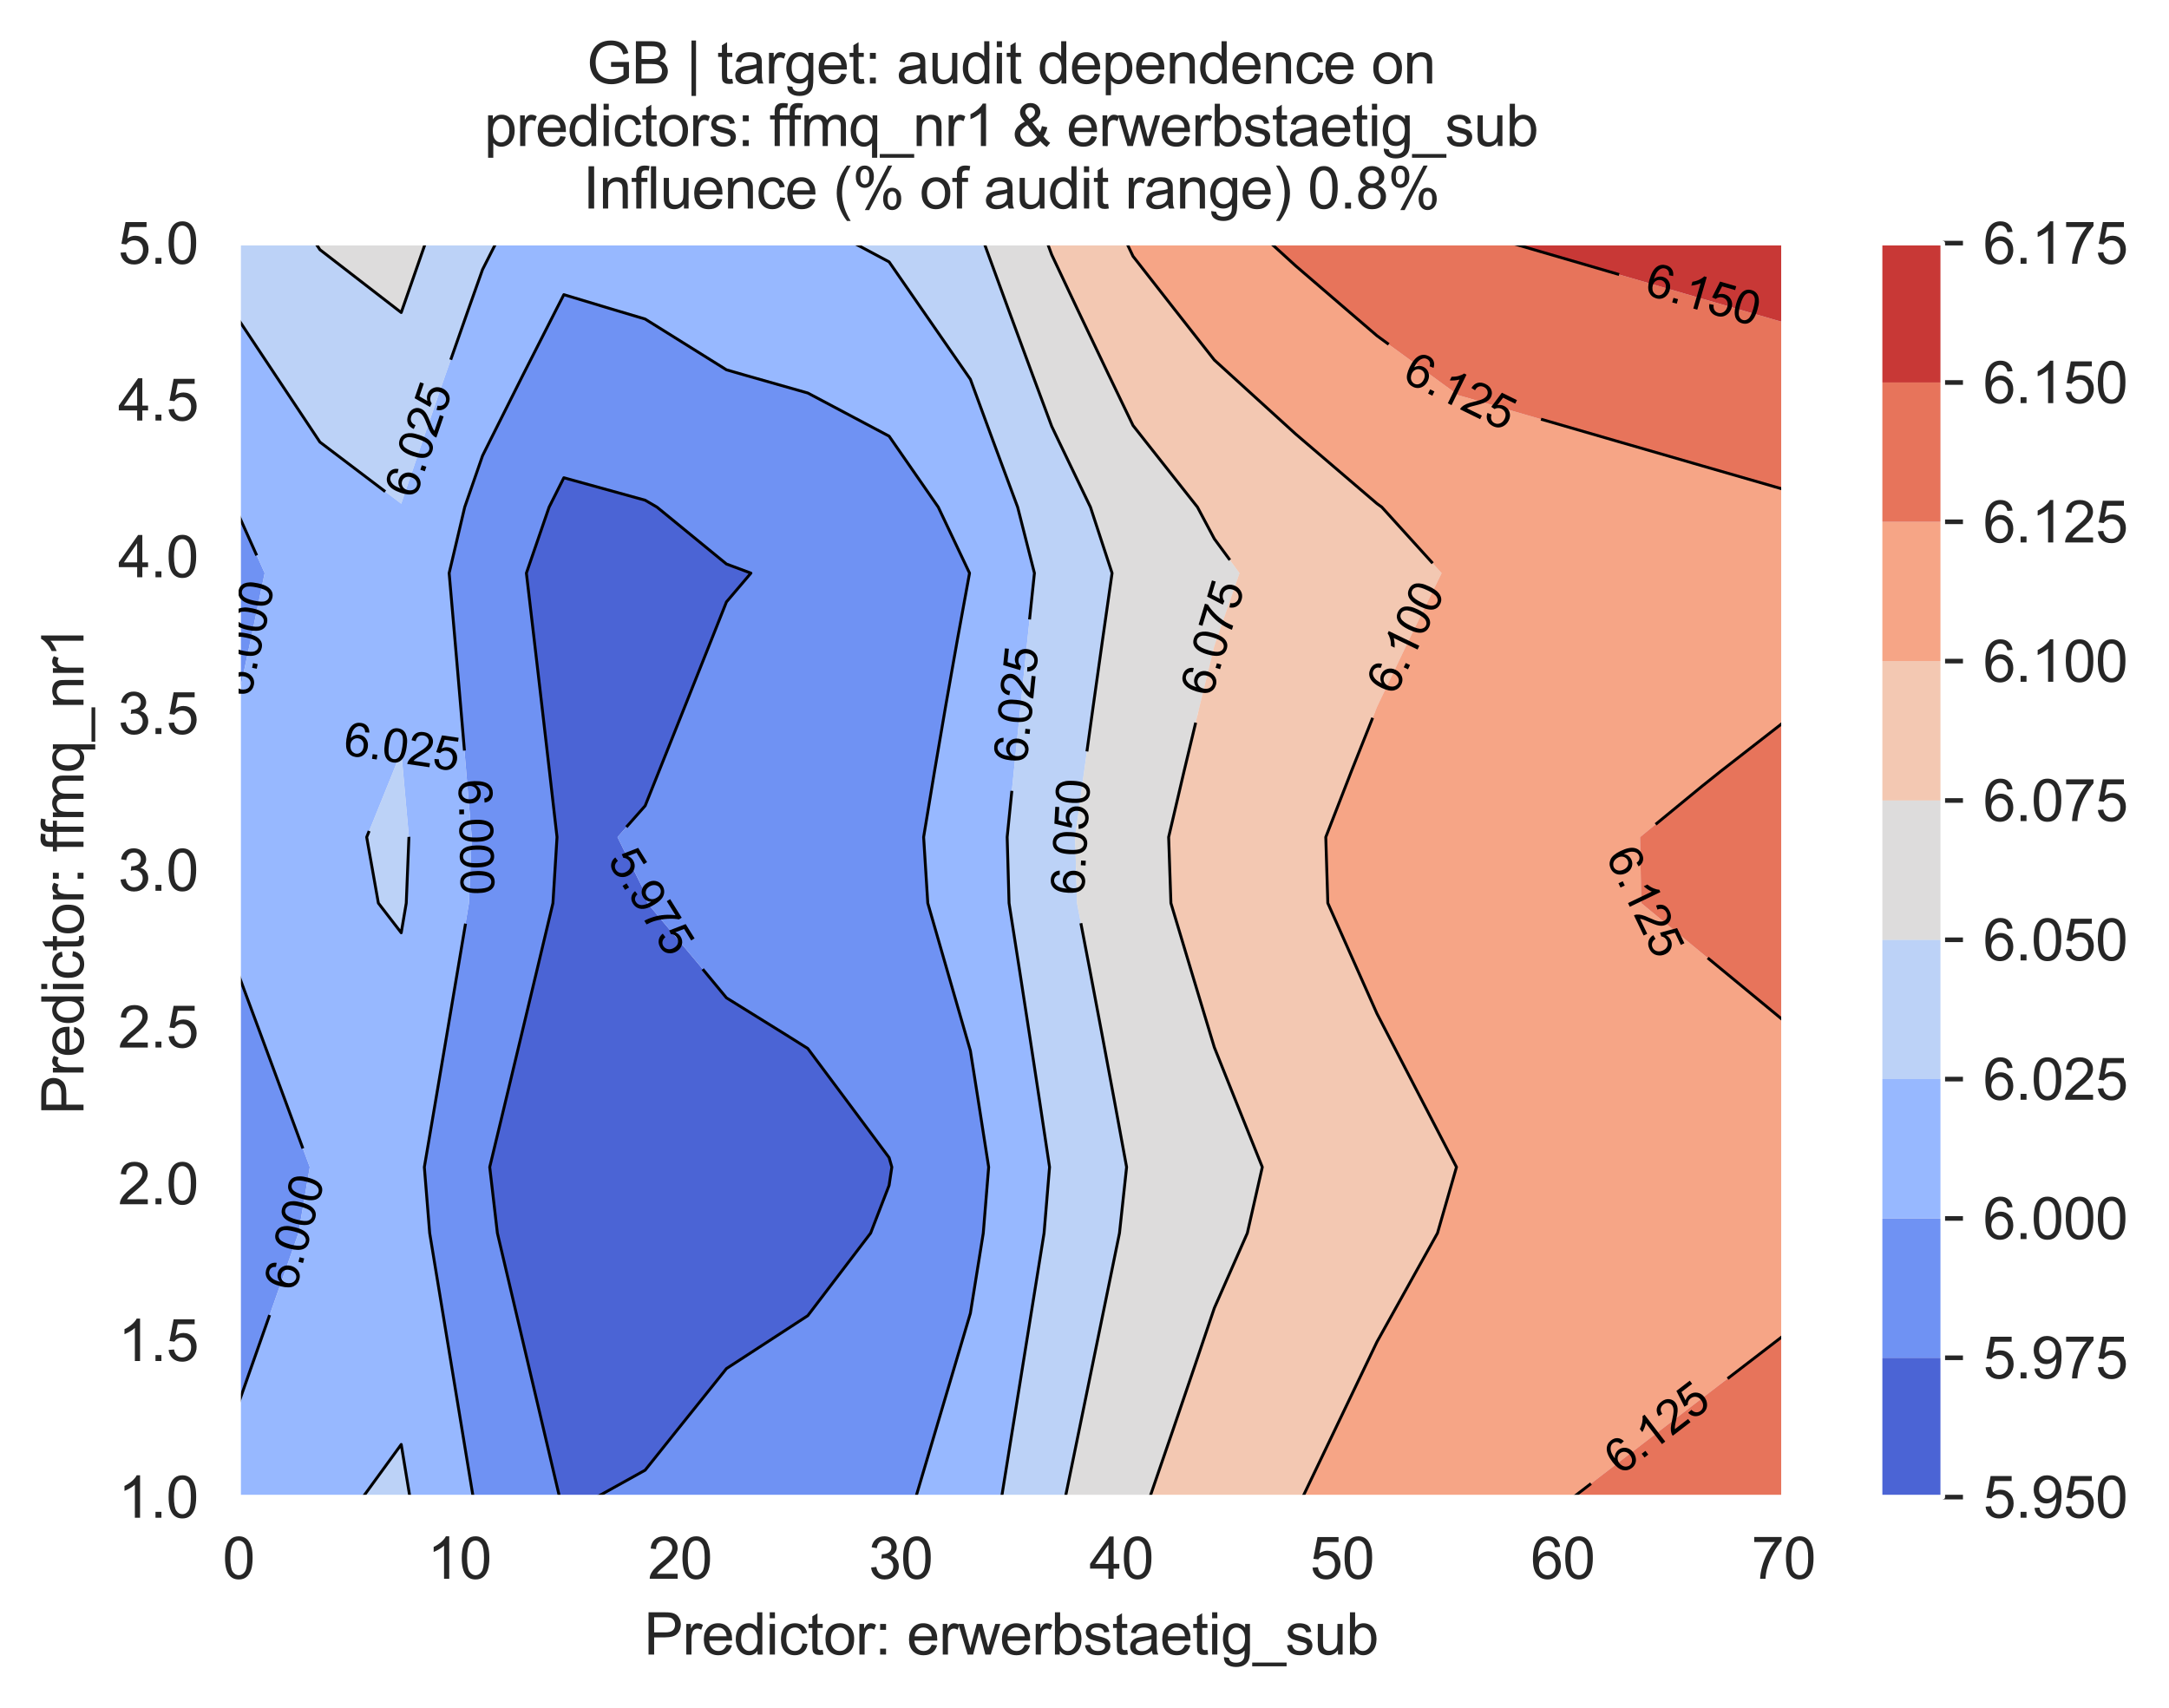 <?xml version="1.0" encoding="utf-8" standalone="no"?>
<!DOCTYPE svg PUBLIC "-//W3C//DTD SVG 1.1//EN"
  "http://www.w3.org/Graphics/SVG/1.1/DTD/svg11.dtd">
<svg xmlns:xlink="http://www.w3.org/1999/xlink" width="376.041pt" height="296.208pt" viewBox="0 0 376.041 296.208" xmlns="http://www.w3.org/2000/svg" version="1.1">
 <defs>
  <style type="text/css">*{stroke-linejoin: round; stroke-linecap: butt}</style>
 </defs>
 <g id="figure_1">
  <g id="patch_1">
   <path d="M 0 296.208 
L 376.041 296.208 
L 376.041 0 
L 0 0 
z
" style="fill: #ffffff"/>
  </g>
  <g id="axes_1">
   <g id="patch_2">
    <path d="M 41.367 259.6 
L 309.207 259.6 
L 309.207 42.16 
L 41.367 42.16 
z
" style="fill: #eaeaf2"/>
   </g>
   <g id="matplotlib.axis_1">
    <g id="xtick_1">
     <g id="line2d_1">
      <path d="M 41.367 259.6 
L 41.367 42.16 
" clip-path="url(#p8e52a18ca9)" style="fill: none; stroke: #ffffff; stroke-width: 0.8; stroke-linecap: round"/>
     </g>
     <g id="text_1">
      <!-- 0 -->
      <g style="fill: #262626" transform="translate(38.587 273.758)scale(0.1 -0.1)">
       <defs>
        <path id="ArialMT-30" d="M 266 2259 
Q 266 3072 433 3567 
Q 600 4063 929 4331 
Q 1259 4600 1759 4600 
Q 2128 4600 2406 4451 
Q 2684 4303 2865 4023 
Q 3047 3744 3150 3342 
Q 3253 2941 3253 2259 
Q 3253 1453 3087 958 
Q 2922 463 2592 192 
Q 2263 -78 1759 -78 
Q 1097 -78 719 397 
Q 266 969 266 2259 
z
M 844 2259 
Q 844 1131 1108 757 
Q 1372 384 1759 384 
Q 2147 384 2411 759 
Q 2675 1134 2675 2259 
Q 2675 3391 2411 3762 
Q 2147 4134 1753 4134 
Q 1366 4134 1134 3806 
Q 844 3388 844 2259 
z
" transform="scale(0.016)"/>
       </defs>
       <use xlink:href="#ArialMT-30"/>
      </g>
     </g>
    </g>
    <g id="xtick_2">
     <g id="line2d_2">
      <path d="M 79.63 259.6 
L 79.63 42.16 
" clip-path="url(#p8e52a18ca9)" style="fill: none; stroke: #ffffff; stroke-width: 0.8; stroke-linecap: round"/>
     </g>
     <g id="text_2">
      <!-- 10 -->
      <g style="fill: #262626" transform="translate(74.069 273.758)scale(0.1 -0.1)">
       <defs>
        <path id="ArialMT-31" d="M 2384 0 
L 1822 0 
L 1822 3584 
Q 1619 3391 1289 3197 
Q 959 3003 697 2906 
L 697 3450 
Q 1169 3672 1522 3987 
Q 1875 4303 2022 4600 
L 2384 4600 
L 2384 0 
z
" transform="scale(0.016)"/>
       </defs>
       <use xlink:href="#ArialMT-31"/>
       <use xlink:href="#ArialMT-30" x="55.615"/>
      </g>
     </g>
    </g>
    <g id="xtick_3">
     <g id="line2d_3">
      <path d="M 117.893 259.6 
L 117.893 42.16 
" clip-path="url(#p8e52a18ca9)" style="fill: none; stroke: #ffffff; stroke-width: 0.8; stroke-linecap: round"/>
     </g>
     <g id="text_3">
      <!-- 20 -->
      <g style="fill: #262626" transform="translate(112.332 273.758)scale(0.1 -0.1)">
       <defs>
        <path id="ArialMT-32" d="M 3222 541 
L 3222 0 
L 194 0 
Q 188 203 259 391 
Q 375 700 629 1000 
Q 884 1300 1366 1694 
Q 2113 2306 2375 2664 
Q 2638 3022 2638 3341 
Q 2638 3675 2398 3904 
Q 2159 4134 1775 4134 
Q 1369 4134 1125 3890 
Q 881 3647 878 3216 
L 300 3275 
Q 359 3922 746 4261 
Q 1134 4600 1788 4600 
Q 2447 4600 2831 4234 
Q 3216 3869 3216 3328 
Q 3216 3053 3103 2787 
Q 2991 2522 2730 2228 
Q 2469 1934 1863 1422 
Q 1356 997 1212 845 
Q 1069 694 975 541 
L 3222 541 
z
" transform="scale(0.016)"/>
       </defs>
       <use xlink:href="#ArialMT-32"/>
       <use xlink:href="#ArialMT-30" x="55.615"/>
      </g>
     </g>
    </g>
    <g id="xtick_4">
     <g id="line2d_4">
      <path d="M 156.156 259.6 
L 156.156 42.16 
" clip-path="url(#p8e52a18ca9)" style="fill: none; stroke: #ffffff; stroke-width: 0.8; stroke-linecap: round"/>
     </g>
     <g id="text_4">
      <!-- 30 -->
      <g style="fill: #262626" transform="translate(150.595 273.758)scale(0.1 -0.1)">
       <defs>
        <path id="ArialMT-33" d="M 269 1209 
L 831 1284 
Q 928 806 1161 595 
Q 1394 384 1728 384 
Q 2125 384 2398 659 
Q 2672 934 2672 1341 
Q 2672 1728 2419 1979 
Q 2166 2231 1775 2231 
Q 1616 2231 1378 2169 
L 1441 2663 
Q 1497 2656 1531 2656 
Q 1891 2656 2178 2843 
Q 2466 3031 2466 3422 
Q 2466 3731 2256 3934 
Q 2047 4138 1716 4138 
Q 1388 4138 1169 3931 
Q 950 3725 888 3313 
L 325 3413 
Q 428 3978 793 4289 
Q 1159 4600 1703 4600 
Q 2078 4600 2393 4439 
Q 2709 4278 2876 4000 
Q 3044 3722 3044 3409 
Q 3044 3113 2884 2869 
Q 2725 2625 2413 2481 
Q 2819 2388 3044 2092 
Q 3269 1797 3269 1353 
Q 3269 753 2831 336 
Q 2394 -81 1725 -81 
Q 1122 -81 723 278 
Q 325 638 269 1209 
z
" transform="scale(0.016)"/>
       </defs>
       <use xlink:href="#ArialMT-33"/>
       <use xlink:href="#ArialMT-30" x="55.615"/>
      </g>
     </g>
    </g>
    <g id="xtick_5">
     <g id="line2d_5">
      <path d="M 194.419 259.6 
L 194.419 42.16 
" clip-path="url(#p8e52a18ca9)" style="fill: none; stroke: #ffffff; stroke-width: 0.8; stroke-linecap: round"/>
     </g>
     <g id="text_5">
      <!-- 40 -->
      <g style="fill: #262626" transform="translate(188.858 273.758)scale(0.1 -0.1)">
       <defs>
        <path id="ArialMT-34" d="M 2069 0 
L 2069 1097 
L 81 1097 
L 81 1613 
L 2172 4581 
L 2631 4581 
L 2631 1613 
L 3250 1613 
L 3250 1097 
L 2631 1097 
L 2631 0 
L 2069 0 
z
M 2069 1613 
L 2069 3678 
L 634 1613 
L 2069 1613 
z
" transform="scale(0.016)"/>
       </defs>
       <use xlink:href="#ArialMT-34"/>
       <use xlink:href="#ArialMT-30" x="55.615"/>
      </g>
     </g>
    </g>
    <g id="xtick_6">
     <g id="line2d_6">
      <path d="M 232.681 259.6 
L 232.681 42.16 
" clip-path="url(#p8e52a18ca9)" style="fill: none; stroke: #ffffff; stroke-width: 0.8; stroke-linecap: round"/>
     </g>
     <g id="text_6">
      <!-- 50 -->
      <g style="fill: #262626" transform="translate(227.121 273.758)scale(0.1 -0.1)">
       <defs>
        <path id="ArialMT-35" d="M 266 1200 
L 856 1250 
Q 922 819 1161 601 
Q 1400 384 1738 384 
Q 2144 384 2425 690 
Q 2706 997 2706 1503 
Q 2706 1984 2436 2262 
Q 2166 2541 1728 2541 
Q 1456 2541 1237 2417 
Q 1019 2294 894 2097 
L 366 2166 
L 809 4519 
L 3088 4519 
L 3088 3981 
L 1259 3981 
L 1013 2750 
Q 1425 3038 1878 3038 
Q 2478 3038 2890 2622 
Q 3303 2206 3303 1553 
Q 3303 931 2941 478 
Q 2500 -78 1738 -78 
Q 1113 -78 717 272 
Q 322 622 266 1200 
z
" transform="scale(0.016)"/>
       </defs>
       <use xlink:href="#ArialMT-35"/>
       <use xlink:href="#ArialMT-30" x="55.615"/>
      </g>
     </g>
    </g>
    <g id="xtick_7">
     <g id="line2d_7">
      <path d="M 270.944 259.6 
L 270.944 42.16 
" clip-path="url(#p8e52a18ca9)" style="fill: none; stroke: #ffffff; stroke-width: 0.8; stroke-linecap: round"/>
     </g>
     <g id="text_7">
      <!-- 60 -->
      <g style="fill: #262626" transform="translate(265.383 273.758)scale(0.1 -0.1)">
       <defs>
        <path id="ArialMT-36" d="M 3184 3459 
L 2625 3416 
Q 2550 3747 2413 3897 
Q 2184 4138 1850 4138 
Q 1581 4138 1378 3988 
Q 1113 3794 959 3422 
Q 806 3050 800 2363 
Q 1003 2672 1297 2822 
Q 1591 2972 1913 2972 
Q 2475 2972 2870 2558 
Q 3266 2144 3266 1488 
Q 3266 1056 3080 686 
Q 2894 316 2569 119 
Q 2244 -78 1831 -78 
Q 1128 -78 684 439 
Q 241 956 241 2144 
Q 241 3472 731 4075 
Q 1159 4600 1884 4600 
Q 2425 4600 2770 4297 
Q 3116 3994 3184 3459 
z
M 888 1484 
Q 888 1194 1011 928 
Q 1134 663 1356 523 
Q 1578 384 1822 384 
Q 2178 384 2434 671 
Q 2691 959 2691 1453 
Q 2691 1928 2437 2201 
Q 2184 2475 1800 2475 
Q 1419 2475 1153 2201 
Q 888 1928 888 1484 
z
" transform="scale(0.016)"/>
       </defs>
       <use xlink:href="#ArialMT-36"/>
       <use xlink:href="#ArialMT-30" x="55.615"/>
      </g>
     </g>
    </g>
    <g id="xtick_8">
     <g id="line2d_8">
      <path d="M 309.207 259.6 
L 309.207 42.16 
" clip-path="url(#p8e52a18ca9)" style="fill: none; stroke: #ffffff; stroke-width: 0.8; stroke-linecap: round"/>
     </g>
     <g id="text_8">
      <!-- 70 -->
      <g style="fill: #262626" transform="translate(303.646 273.758)scale(0.1 -0.1)">
       <defs>
        <path id="ArialMT-37" d="M 303 3981 
L 303 4522 
L 3269 4522 
L 3269 4084 
Q 2831 3619 2401 2847 
Q 1972 2075 1738 1259 
Q 1569 684 1522 0 
L 944 0 
Q 953 541 1156 1306 
Q 1359 2072 1739 2783 
Q 2119 3494 2547 3981 
L 303 3981 
z
" transform="scale(0.016)"/>
       </defs>
       <use xlink:href="#ArialMT-37"/>
       <use xlink:href="#ArialMT-30" x="55.615"/>
      </g>
     </g>
    </g>
    <g id="text_9">
     <!-- Predictor: erwerbstaetig_sub -->
     <g style="fill: #262626" transform="translate(111.649 286.903)scale(0.1 -0.1)">
      <defs>
       <path id="ArialMT-50" d="M 494 0 
L 494 4581 
L 2222 4581 
Q 2678 4581 2919 4538 
Q 3256 4481 3484 4323 
Q 3713 4166 3852 3881 
Q 3991 3597 3991 3256 
Q 3991 2672 3619 2267 
Q 3247 1863 2275 1863 
L 1100 1863 
L 1100 0 
L 494 0 
z
M 1100 2403 
L 2284 2403 
Q 2872 2403 3119 2622 
Q 3366 2841 3366 3238 
Q 3366 3525 3220 3729 
Q 3075 3934 2838 4000 
Q 2684 4041 2272 4041 
L 1100 4041 
L 1100 2403 
z
" transform="scale(0.016)"/>
       <path id="ArialMT-72" d="M 416 0 
L 416 3319 
L 922 3319 
L 922 2816 
Q 1116 3169 1280 3281 
Q 1444 3394 1641 3394 
Q 1925 3394 2219 3213 
L 2025 2691 
Q 1819 2813 1613 2813 
Q 1428 2813 1281 2702 
Q 1134 2591 1072 2394 
Q 978 2094 978 1738 
L 978 0 
L 416 0 
z
" transform="scale(0.016)"/>
       <path id="ArialMT-65" d="M 2694 1069 
L 3275 997 
Q 3138 488 2766 206 
Q 2394 -75 1816 -75 
Q 1088 -75 661 373 
Q 234 822 234 1631 
Q 234 2469 665 2931 
Q 1097 3394 1784 3394 
Q 2450 3394 2872 2941 
Q 3294 2488 3294 1666 
Q 3294 1616 3291 1516 
L 816 1516 
Q 847 969 1125 678 
Q 1403 388 1819 388 
Q 2128 388 2347 550 
Q 2566 713 2694 1069 
z
M 847 1978 
L 2700 1978 
Q 2663 2397 2488 2606 
Q 2219 2931 1791 2931 
Q 1403 2931 1139 2672 
Q 875 2413 847 1978 
z
" transform="scale(0.016)"/>
       <path id="ArialMT-64" d="M 2575 0 
L 2575 419 
Q 2259 -75 1647 -75 
Q 1250 -75 917 144 
Q 584 363 401 755 
Q 219 1147 219 1656 
Q 219 2153 384 2558 
Q 550 2963 881 3178 
Q 1213 3394 1622 3394 
Q 1922 3394 2156 3267 
Q 2391 3141 2538 2938 
L 2538 4581 
L 3097 4581 
L 3097 0 
L 2575 0 
z
M 797 1656 
Q 797 1019 1065 703 
Q 1334 388 1700 388 
Q 2069 388 2326 689 
Q 2584 991 2584 1609 
Q 2584 2291 2321 2609 
Q 2059 2928 1675 2928 
Q 1300 2928 1048 2622 
Q 797 2316 797 1656 
z
" transform="scale(0.016)"/>
       <path id="ArialMT-69" d="M 425 3934 
L 425 4581 
L 988 4581 
L 988 3934 
L 425 3934 
z
M 425 0 
L 425 3319 
L 988 3319 
L 988 0 
L 425 0 
z
" transform="scale(0.016)"/>
       <path id="ArialMT-63" d="M 2588 1216 
L 3141 1144 
Q 3050 572 2676 248 
Q 2303 -75 1759 -75 
Q 1078 -75 664 370 
Q 250 816 250 1647 
Q 250 2184 428 2587 
Q 606 2991 970 3192 
Q 1334 3394 1763 3394 
Q 2303 3394 2647 3120 
Q 2991 2847 3088 2344 
L 2541 2259 
Q 2463 2594 2264 2762 
Q 2066 2931 1784 2931 
Q 1359 2931 1093 2626 
Q 828 2322 828 1663 
Q 828 994 1084 691 
Q 1341 388 1753 388 
Q 2084 388 2306 591 
Q 2528 794 2588 1216 
z
" transform="scale(0.016)"/>
       <path id="ArialMT-74" d="M 1650 503 
L 1731 6 
Q 1494 -44 1306 -44 
Q 1000 -44 831 53 
Q 663 150 594 308 
Q 525 466 525 972 
L 525 2881 
L 113 2881 
L 113 3319 
L 525 3319 
L 525 4141 
L 1084 4478 
L 1084 3319 
L 1650 3319 
L 1650 2881 
L 1084 2881 
L 1084 941 
Q 1084 700 1114 631 
Q 1144 563 1211 522 
Q 1278 481 1403 481 
Q 1497 481 1650 503 
z
" transform="scale(0.016)"/>
       <path id="ArialMT-6f" d="M 213 1659 
Q 213 2581 725 3025 
Q 1153 3394 1769 3394 
Q 2453 3394 2887 2945 
Q 3322 2497 3322 1706 
Q 3322 1066 3130 698 
Q 2938 331 2570 128 
Q 2203 -75 1769 -75 
Q 1072 -75 642 372 
Q 213 819 213 1659 
z
M 791 1659 
Q 791 1022 1069 705 
Q 1347 388 1769 388 
Q 2188 388 2466 706 
Q 2744 1025 2744 1678 
Q 2744 2294 2464 2611 
Q 2184 2928 1769 2928 
Q 1347 2928 1069 2612 
Q 791 2297 791 1659 
z
" transform="scale(0.016)"/>
       <path id="ArialMT-3a" d="M 578 2678 
L 578 3319 
L 1219 3319 
L 1219 2678 
L 578 2678 
z
M 578 0 
L 578 641 
L 1219 641 
L 1219 0 
L 578 0 
z
" transform="scale(0.016)"/>
       <path id="ArialMT-20" transform="scale(0.016)"/>
       <path id="ArialMT-77" d="M 1034 0 
L 19 3319 
L 600 3319 
L 1128 1403 
L 1325 691 
Q 1338 744 1497 1375 
L 2025 3319 
L 2603 3319 
L 3100 1394 
L 3266 759 
L 3456 1400 
L 4025 3319 
L 4572 3319 
L 3534 0 
L 2950 0 
L 2422 1988 
L 2294 2553 
L 1622 0 
L 1034 0 
z
" transform="scale(0.016)"/>
       <path id="ArialMT-62" d="M 941 0 
L 419 0 
L 419 4581 
L 981 4581 
L 981 2947 
Q 1338 3394 1891 3394 
Q 2197 3394 2470 3270 
Q 2744 3147 2920 2923 
Q 3097 2700 3197 2384 
Q 3297 2069 3297 1709 
Q 3297 856 2875 390 
Q 2453 -75 1863 -75 
Q 1275 -75 941 416 
L 941 0 
z
M 934 1684 
Q 934 1088 1097 822 
Q 1363 388 1816 388 
Q 2184 388 2453 708 
Q 2722 1028 2722 1663 
Q 2722 2313 2464 2622 
Q 2206 2931 1841 2931 
Q 1472 2931 1203 2611 
Q 934 2291 934 1684 
z
" transform="scale(0.016)"/>
       <path id="ArialMT-73" d="M 197 991 
L 753 1078 
Q 800 744 1014 566 
Q 1228 388 1613 388 
Q 2000 388 2187 545 
Q 2375 703 2375 916 
Q 2375 1106 2209 1216 
Q 2094 1291 1634 1406 
Q 1016 1563 777 1677 
Q 538 1791 414 1992 
Q 291 2194 291 2438 
Q 291 2659 392 2848 
Q 494 3038 669 3163 
Q 800 3259 1026 3326 
Q 1253 3394 1513 3394 
Q 1903 3394 2198 3281 
Q 2494 3169 2634 2976 
Q 2775 2784 2828 2463 
L 2278 2388 
Q 2241 2644 2061 2787 
Q 1881 2931 1553 2931 
Q 1166 2931 1000 2803 
Q 834 2675 834 2503 
Q 834 2394 903 2306 
Q 972 2216 1119 2156 
Q 1203 2125 1616 2013 
Q 2213 1853 2448 1751 
Q 2684 1650 2818 1456 
Q 2953 1263 2953 975 
Q 2953 694 2789 445 
Q 2625 197 2315 61 
Q 2006 -75 1616 -75 
Q 969 -75 630 194 
Q 291 463 197 991 
z
" transform="scale(0.016)"/>
       <path id="ArialMT-61" d="M 2588 409 
Q 2275 144 1986 34 
Q 1697 -75 1366 -75 
Q 819 -75 525 192 
Q 231 459 231 875 
Q 231 1119 342 1320 
Q 453 1522 633 1644 
Q 813 1766 1038 1828 
Q 1203 1872 1538 1913 
Q 2219 1994 2541 2106 
Q 2544 2222 2544 2253 
Q 2544 2597 2384 2738 
Q 2169 2928 1744 2928 
Q 1347 2928 1158 2789 
Q 969 2650 878 2297 
L 328 2372 
Q 403 2725 575 2942 
Q 747 3159 1072 3276 
Q 1397 3394 1825 3394 
Q 2250 3394 2515 3294 
Q 2781 3194 2906 3042 
Q 3031 2891 3081 2659 
Q 3109 2516 3109 2141 
L 3109 1391 
Q 3109 606 3145 398 
Q 3181 191 3288 0 
L 2700 0 
Q 2613 175 2588 409 
z
M 2541 1666 
Q 2234 1541 1622 1453 
Q 1275 1403 1131 1340 
Q 988 1278 909 1158 
Q 831 1038 831 891 
Q 831 666 1001 516 
Q 1172 366 1500 366 
Q 1825 366 2078 508 
Q 2331 650 2450 897 
Q 2541 1088 2541 1459 
L 2541 1666 
z
" transform="scale(0.016)"/>
       <path id="ArialMT-67" d="M 319 -275 
L 866 -356 
Q 900 -609 1056 -725 
Q 1266 -881 1628 -881 
Q 2019 -881 2231 -725 
Q 2444 -569 2519 -288 
Q 2563 -116 2559 434 
Q 2191 0 1641 0 
Q 956 0 581 494 
Q 206 988 206 1678 
Q 206 2153 378 2554 
Q 550 2956 876 3175 
Q 1203 3394 1644 3394 
Q 2231 3394 2613 2919 
L 2613 3319 
L 3131 3319 
L 3131 450 
Q 3131 -325 2973 -648 
Q 2816 -972 2473 -1159 
Q 2131 -1347 1631 -1347 
Q 1038 -1347 672 -1080 
Q 306 -813 319 -275 
z
M 784 1719 
Q 784 1066 1043 766 
Q 1303 466 1694 466 
Q 2081 466 2343 764 
Q 2606 1063 2606 1700 
Q 2606 2309 2336 2618 
Q 2066 2928 1684 2928 
Q 1309 2928 1046 2623 
Q 784 2319 784 1719 
z
" transform="scale(0.016)"/>
       <path id="ArialMT-5f" d="M -97 -1272 
L -97 -866 
L 3631 -866 
L 3631 -1272 
L -97 -1272 
z
" transform="scale(0.016)"/>
       <path id="ArialMT-75" d="M 2597 0 
L 2597 488 
Q 2209 -75 1544 -75 
Q 1250 -75 995 37 
Q 741 150 617 320 
Q 494 491 444 738 
Q 409 903 409 1263 
L 409 3319 
L 972 3319 
L 972 1478 
Q 972 1038 1006 884 
Q 1059 663 1231 536 
Q 1403 409 1656 409 
Q 1909 409 2131 539 
Q 2353 669 2445 892 
Q 2538 1116 2538 1541 
L 2538 3319 
L 3100 3319 
L 3100 0 
L 2597 0 
z
" transform="scale(0.016)"/>
      </defs>
      <use xlink:href="#ArialMT-50"/>
      <use xlink:href="#ArialMT-72" x="66.699"/>
      <use xlink:href="#ArialMT-65" x="100"/>
      <use xlink:href="#ArialMT-64" x="155.615"/>
      <use xlink:href="#ArialMT-69" x="211.23"/>
      <use xlink:href="#ArialMT-63" x="233.447"/>
      <use xlink:href="#ArialMT-74" x="283.447"/>
      <use xlink:href="#ArialMT-6f" x="311.23"/>
      <use xlink:href="#ArialMT-72" x="366.846"/>
      <use xlink:href="#ArialMT-3a" x="400.146"/>
      <use xlink:href="#ArialMT-20" x="427.93"/>
      <use xlink:href="#ArialMT-65" x="455.713"/>
      <use xlink:href="#ArialMT-72" x="511.328"/>
      <use xlink:href="#ArialMT-77" x="544.629"/>
      <use xlink:href="#ArialMT-65" x="616.846"/>
      <use xlink:href="#ArialMT-72" x="672.461"/>
      <use xlink:href="#ArialMT-62" x="705.762"/>
      <use xlink:href="#ArialMT-73" x="761.377"/>
      <use xlink:href="#ArialMT-74" x="811.377"/>
      <use xlink:href="#ArialMT-61" x="839.16"/>
      <use xlink:href="#ArialMT-65" x="894.775"/>
      <use xlink:href="#ArialMT-74" x="950.391"/>
      <use xlink:href="#ArialMT-69" x="978.174"/>
      <use xlink:href="#ArialMT-67" x="1000.391"/>
      <use xlink:href="#ArialMT-5f" x="1056.006"/>
      <use xlink:href="#ArialMT-73" x="1111.621"/>
      <use xlink:href="#ArialMT-75" x="1161.621"/>
      <use xlink:href="#ArialMT-62" x="1217.236"/>
     </g>
    </g>
   </g>
   <g id="matplotlib.axis_2">
    <g id="ytick_1">
     <g id="line2d_9">
      <path d="M 41.367 259.6 
L 309.207 259.6 
" clip-path="url(#p8e52a18ca9)" style="fill: none; stroke: #ffffff; stroke-width: 0.8; stroke-linecap: round"/>
     </g>
     <g id="text_10">
      <!-- 1.0 -->
      <g style="fill: #262626" transform="translate(20.467 263.179)scale(0.1 -0.1)">
       <defs>
        <path id="ArialMT-2e" d="M 581 0 
L 581 641 
L 1222 641 
L 1222 0 
L 581 0 
z
" transform="scale(0.016)"/>
       </defs>
       <use xlink:href="#ArialMT-31"/>
       <use xlink:href="#ArialMT-2e" x="55.615"/>
       <use xlink:href="#ArialMT-30" x="83.398"/>
      </g>
     </g>
    </g>
    <g id="ytick_2">
     <g id="line2d_10">
      <path d="M 41.367 232.42 
L 309.207 232.42 
" clip-path="url(#p8e52a18ca9)" style="fill: none; stroke: #ffffff; stroke-width: 0.8; stroke-linecap: round"/>
     </g>
     <g id="text_11">
      <!-- 1.5 -->
      <g style="fill: #262626" transform="translate(20.467 235.999)scale(0.1 -0.1)">
       <use xlink:href="#ArialMT-31"/>
       <use xlink:href="#ArialMT-2e" x="55.615"/>
       <use xlink:href="#ArialMT-35" x="83.398"/>
      </g>
     </g>
    </g>
    <g id="ytick_3">
     <g id="line2d_11">
      <path d="M 41.367 205.24 
L 309.207 205.24 
" clip-path="url(#p8e52a18ca9)" style="fill: none; stroke: #ffffff; stroke-width: 0.8; stroke-linecap: round"/>
     </g>
     <g id="text_12">
      <!-- 2.0 -->
      <g style="fill: #262626" transform="translate(20.467 208.819)scale(0.1 -0.1)">
       <use xlink:href="#ArialMT-32"/>
       <use xlink:href="#ArialMT-2e" x="55.615"/>
       <use xlink:href="#ArialMT-30" x="83.398"/>
      </g>
     </g>
    </g>
    <g id="ytick_4">
     <g id="line2d_12">
      <path d="M 41.367 178.06 
L 309.207 178.06 
" clip-path="url(#p8e52a18ca9)" style="fill: none; stroke: #ffffff; stroke-width: 0.8; stroke-linecap: round"/>
     </g>
     <g id="text_13">
      <!-- 2.5 -->
      <g style="fill: #262626" transform="translate(20.467 181.639)scale(0.1 -0.1)">
       <use xlink:href="#ArialMT-32"/>
       <use xlink:href="#ArialMT-2e" x="55.615"/>
       <use xlink:href="#ArialMT-35" x="83.398"/>
      </g>
     </g>
    </g>
    <g id="ytick_5">
     <g id="line2d_13">
      <path d="M 41.367 150.88 
L 309.207 150.88 
" clip-path="url(#p8e52a18ca9)" style="fill: none; stroke: #ffffff; stroke-width: 0.8; stroke-linecap: round"/>
     </g>
     <g id="text_14">
      <!-- 3.0 -->
      <g style="fill: #262626" transform="translate(20.467 154.459)scale(0.1 -0.1)">
       <use xlink:href="#ArialMT-33"/>
       <use xlink:href="#ArialMT-2e" x="55.615"/>
       <use xlink:href="#ArialMT-30" x="83.398"/>
      </g>
     </g>
    </g>
    <g id="ytick_6">
     <g id="line2d_14">
      <path d="M 41.367 123.7 
L 309.207 123.7 
" clip-path="url(#p8e52a18ca9)" style="fill: none; stroke: #ffffff; stroke-width: 0.8; stroke-linecap: round"/>
     </g>
     <g id="text_15">
      <!-- 3.5 -->
      <g style="fill: #262626" transform="translate(20.467 127.279)scale(0.1 -0.1)">
       <use xlink:href="#ArialMT-33"/>
       <use xlink:href="#ArialMT-2e" x="55.615"/>
       <use xlink:href="#ArialMT-35" x="83.398"/>
      </g>
     </g>
    </g>
    <g id="ytick_7">
     <g id="line2d_15">
      <path d="M 41.367 96.52 
L 309.207 96.52 
" clip-path="url(#p8e52a18ca9)" style="fill: none; stroke: #ffffff; stroke-width: 0.8; stroke-linecap: round"/>
     </g>
     <g id="text_16">
      <!-- 4.0 -->
      <g style="fill: #262626" transform="translate(20.467 100.099)scale(0.1 -0.1)">
       <use xlink:href="#ArialMT-34"/>
       <use xlink:href="#ArialMT-2e" x="55.615"/>
       <use xlink:href="#ArialMT-30" x="83.398"/>
      </g>
     </g>
    </g>
    <g id="ytick_8">
     <g id="line2d_16">
      <path d="M 41.367 69.34 
L 309.207 69.34 
" clip-path="url(#p8e52a18ca9)" style="fill: none; stroke: #ffffff; stroke-width: 0.8; stroke-linecap: round"/>
     </g>
     <g id="text_17">
      <!-- 4.5 -->
      <g style="fill: #262626" transform="translate(20.467 72.919)scale(0.1 -0.1)">
       <use xlink:href="#ArialMT-34"/>
       <use xlink:href="#ArialMT-2e" x="55.615"/>
       <use xlink:href="#ArialMT-35" x="83.398"/>
      </g>
     </g>
    </g>
    <g id="ytick_9">
     <g id="line2d_17">
      <path d="M 41.367 42.16 
L 309.207 42.16 
" clip-path="url(#p8e52a18ca9)" style="fill: none; stroke: #ffffff; stroke-width: 0.8; stroke-linecap: round"/>
     </g>
     <g id="text_18">
      <!-- 5.0 -->
      <g style="fill: #262626" transform="translate(20.467 45.739)scale(0.1 -0.1)">
       <use xlink:href="#ArialMT-35"/>
       <use xlink:href="#ArialMT-2e" x="55.615"/>
       <use xlink:href="#ArialMT-30" x="83.398"/>
      </g>
     </g>
    </g>
    <g id="text_19">
     <!-- Predictor: ffmq_nr1 -->
     <g style="fill: #262626" transform="translate(14.48 193.307)rotate(-90)scale(0.1 -0.1)">
      <defs>
       <path id="ArialMT-66" d="M 556 0 
L 556 2881 
L 59 2881 
L 59 3319 
L 556 3319 
L 556 3672 
Q 556 4006 616 4169 
Q 697 4388 901 4523 
Q 1106 4659 1475 4659 
Q 1713 4659 2000 4603 
L 1916 4113 
Q 1741 4144 1584 4144 
Q 1328 4144 1222 4034 
Q 1116 3925 1116 3625 
L 1116 3319 
L 1763 3319 
L 1763 2881 
L 1116 2881 
L 1116 0 
L 556 0 
z
" transform="scale(0.016)"/>
       <path id="ArialMT-6d" d="M 422 0 
L 422 3319 
L 925 3319 
L 925 2853 
Q 1081 3097 1340 3245 
Q 1600 3394 1931 3394 
Q 2300 3394 2536 3241 
Q 2772 3088 2869 2813 
Q 3263 3394 3894 3394 
Q 4388 3394 4653 3120 
Q 4919 2847 4919 2278 
L 4919 0 
L 4359 0 
L 4359 2091 
Q 4359 2428 4304 2576 
Q 4250 2725 4106 2815 
Q 3963 2906 3769 2906 
Q 3419 2906 3187 2673 
Q 2956 2441 2956 1928 
L 2956 0 
L 2394 0 
L 2394 2156 
Q 2394 2531 2256 2718 
Q 2119 2906 1806 2906 
Q 1569 2906 1367 2781 
Q 1166 2656 1075 2415 
Q 984 2175 984 1722 
L 984 0 
L 422 0 
z
" transform="scale(0.016)"/>
       <path id="ArialMT-71" d="M 2538 -1272 
L 2538 353 
Q 2406 169 2170 47 
Q 1934 -75 1669 -75 
Q 1078 -75 651 397 
Q 225 869 225 1691 
Q 225 2191 398 2587 
Q 572 2984 901 3189 
Q 1231 3394 1625 3394 
Q 2241 3394 2594 2875 
L 2594 3319 
L 3100 3319 
L 3100 -1272 
L 2538 -1272 
z
M 803 1669 
Q 803 1028 1072 708 
Q 1341 388 1716 388 
Q 2075 388 2334 692 
Q 2594 997 2594 1619 
Q 2594 2281 2320 2615 
Q 2047 2950 1678 2950 
Q 1313 2950 1058 2639 
Q 803 2328 803 1669 
z
" transform="scale(0.016)"/>
       <path id="ArialMT-6e" d="M 422 0 
L 422 3319 
L 928 3319 
L 928 2847 
Q 1294 3394 1984 3394 
Q 2284 3394 2536 3286 
Q 2788 3178 2913 3003 
Q 3038 2828 3088 2588 
Q 3119 2431 3119 2041 
L 3119 0 
L 2556 0 
L 2556 2019 
Q 2556 2363 2490 2533 
Q 2425 2703 2258 2804 
Q 2091 2906 1866 2906 
Q 1506 2906 1245 2678 
Q 984 2450 984 1813 
L 984 0 
L 422 0 
z
" transform="scale(0.016)"/>
      </defs>
      <use xlink:href="#ArialMT-50"/>
      <use xlink:href="#ArialMT-72" x="66.699"/>
      <use xlink:href="#ArialMT-65" x="100"/>
      <use xlink:href="#ArialMT-64" x="155.615"/>
      <use xlink:href="#ArialMT-69" x="211.23"/>
      <use xlink:href="#ArialMT-63" x="233.447"/>
      <use xlink:href="#ArialMT-74" x="283.447"/>
      <use xlink:href="#ArialMT-6f" x="311.23"/>
      <use xlink:href="#ArialMT-72" x="366.846"/>
      <use xlink:href="#ArialMT-3a" x="400.146"/>
      <use xlink:href="#ArialMT-20" x="427.93"/>
      <use xlink:href="#ArialMT-66" x="455.713"/>
      <use xlink:href="#ArialMT-66" x="481.746"/>
      <use xlink:href="#ArialMT-6d" x="509.529"/>
      <use xlink:href="#ArialMT-71" x="592.83"/>
      <use xlink:href="#ArialMT-5f" x="648.445"/>
      <use xlink:href="#ArialMT-6e" x="704.061"/>
      <use xlink:href="#ArialMT-72" x="759.676"/>
      <use xlink:href="#ArialMT-31" x="792.977"/>
     </g>
    </g>
   </g>
   <g id="PathCollection_1">
    <path d="M 97.755 259.6 
L 103.44 259.6 
L 111.851 254.927 
L 117.259 248.156 
L 125.948 237.316 
L 126.872 236.712 
L 140.045 228.14 
L 142.229 225.268 
L 150.943 213.823 
L 154.142 205.55 
L 154.618 202.379 
L 154.142 200.728 
L 146.853 190.935 
L 140.045 181.809 
L 136.362 179.491 
L 125.948 173.028 
L 121.825 168.047 
L 112.234 156.602 
L 111.851 154.886 
L 107.052 145.158 
L 111.851 139.726 
L 114.258 133.714 
L 118.828 122.27 
L 123.384 110.826 
L 125.948 104.371 
L 130.187 99.381 
L 125.948 97.802 
L 113.905 87.937 
L 111.851 86.739 
L 97.755 82.842 
L 95.197 87.937 
L 91.261 99.381 
L 92.604 110.826 
L 93.937 122.27 
L 95.26 133.714 
L 96.572 145.158 
L 95.863 156.602 
L 93.135 168.047 
L 90.399 179.491 
L 87.655 190.935 
L 84.904 202.379 
L 86.234 213.823 
L 88.927 225.268 
L 91.62 236.712 
L 94.314 248.156 
L 97.008 259.6 
z
" clip-path="url(#p8e52a18ca9)" style="fill: #4b64d5"/>
   </g>
   <g id="PathCollection_2">
    <path d="M 83.658 259.6 
L 97.008 259.6 
L 94.314 248.156 
L 91.62 236.712 
L 88.927 225.268 
L 86.234 213.823 
L 84.904 202.379 
L 87.655 190.935 
L 90.399 179.491 
L 93.135 168.047 
L 95.863 156.602 
L 96.572 145.158 
L 95.26 133.714 
L 93.937 122.27 
L 92.604 110.826 
L 91.261 99.381 
L 95.197 87.937 
L 97.755 82.842 
L 111.851 86.739 
L 113.905 87.937 
L 125.948 97.802 
L 130.187 99.381 
L 125.948 104.371 
L 123.384 110.826 
L 118.828 122.27 
L 114.258 133.714 
L 111.851 139.726 
L 107.052 145.158 
L 111.851 154.886 
L 112.234 156.602 
L 121.825 168.047 
L 125.948 173.028 
L 136.362 179.491 
L 140.045 181.809 
L 146.853 190.935 
L 154.142 200.728 
L 154.618 202.379 
L 154.142 205.55 
L 150.943 213.823 
L 142.229 225.268 
L 140.045 228.14 
L 126.872 236.712 
L 125.948 237.316 
L 117.259 248.156 
L 111.851 254.927 
L 103.44 259.6 
L 111.851 259.6 
L 125.948 259.6 
L 140.045 259.6 
L 154.142 259.6 
L 158.787 259.6 
L 162.179 248.156 
L 165.571 236.712 
L 168.239 227.717 
L 168.632 225.268 
L 170.471 213.823 
L 171.406 202.379 
L 169.618 190.935 
L 168.239 182.208 
L 167.453 179.491 
L 164.15 168.047 
L 160.852 156.602 
L 160.13 145.158 
L 162.024 133.714 
L 163.98 122.27 
L 166.001 110.826 
L 168.091 99.381 
L 162.671 87.937 
L 154.741 76.493 
L 154.142 75.628 
L 140.045 68.148 
L 129.15 65.049 
L 125.948 64.126 
L 111.851 55.322 
L 106.09 53.605 
L 97.755 51.093 
L 96.467 53.605 
L 90.652 65.049 
L 84.917 76.493 
L 83.658 79.027 
L 80.566 87.937 
L 77.87 99.381 
L 78.865 110.826 
L 79.849 122.27 
L 80.823 133.714 
L 81.786 145.158 
L 81.305 156.602 
L 79.383 168.047 
L 77.453 179.491 
L 75.515 190.935 
L 73.569 202.379 
L 74.494 213.823 
L 76.378 225.268 
L 78.262 236.712 
L 80.146 248.156 
L 82.03 259.6 
z
" clip-path="url(#p8e52a18ca9)" style="fill: #6f92f3"/>
    <path d="M 43.692 236.712 
L 47.717 225.268 
L 51.742 213.823 
L 53.706 202.379 
L 49.482 190.935 
L 45.246 179.491 
L 41.367 169.036 
L 41.367 179.491 
L 41.367 190.935 
L 41.367 202.379 
L 41.367 213.823 
L 41.367 225.268 
L 41.367 236.712 
L 41.367 243.321 
z
" clip-path="url(#p8e52a18ca9)" style="fill: #6f92f3"/>
    <path d="M 43.484 110.826 
L 45.882 99.381 
L 41.367 89.292 
L 41.367 99.381 
L 41.367 110.826 
L 41.367 120.702 
z
" clip-path="url(#p8e52a18ca9)" style="fill: #6f92f3"/>
   </g>
   <g id="PathCollection_3">
    <path d="M 55.464 259.6 
L 62.921 259.6 
L 69.561 250.469 
L 71.064 259.6 
L 82.03 259.6 
L 80.146 248.156 
L 78.262 236.712 
L 76.378 225.268 
L 74.494 213.823 
L 73.569 202.379 
L 75.515 190.935 
L 77.453 179.491 
L 79.383 168.047 
L 81.305 156.602 
L 81.786 145.158 
L 80.823 133.714 
L 79.849 122.27 
L 78.865 110.826 
L 77.87 99.381 
L 80.566 87.937 
L 83.658 79.027 
L 84.917 76.493 
L 90.652 65.049 
L 96.467 53.605 
L 97.755 51.093 
L 106.09 53.605 
L 111.851 55.322 
L 125.948 64.126 
L 129.15 65.049 
L 140.045 68.148 
L 154.142 75.628 
L 154.741 76.493 
L 162.671 87.937 
L 168.091 99.381 
L 166.001 110.826 
L 163.98 122.27 
L 162.024 133.714 
L 160.13 145.158 
L 160.852 156.602 
L 164.15 168.047 
L 167.453 179.491 
L 168.239 182.208 
L 169.618 190.935 
L 171.406 202.379 
L 170.471 213.823 
L 168.632 225.268 
L 168.239 227.717 
L 165.571 236.712 
L 162.179 248.156 
L 158.787 259.6 
L 168.239 259.6 
L 173.656 259.6 
L 175.494 248.156 
L 177.333 236.712 
L 179.172 225.268 
L 181.01 213.823 
L 181.962 202.379 
L 180.24 190.935 
L 178.497 179.491 
L 176.731 168.047 
L 174.942 156.602 
L 174.613 145.158 
L 175.772 133.714 
L 176.946 122.27 
L 178.135 110.826 
L 179.339 99.381 
L 176.432 87.937 
L 172.184 76.493 
L 168.239 65.773 
L 167.737 65.049 
L 159.814 53.605 
L 154.142 45.405 
L 148.052 42.16 
L 140.045 42.16 
L 125.948 42.16 
L 111.851 42.16 
L 97.755 42.16 
L 85.98 42.16 
L 83.658 46.737 
L 81.221 53.605 
L 77.208 65.049 
L 73.255 76.493 
L 69.561 87.341 
L 55.464 76.655 
L 55.356 76.493 
L 47.749 65.049 
L 41.367 55.434 
L 41.367 65.049 
L 41.367 76.493 
L 41.367 87.937 
L 41.367 89.292 
L 45.882 99.381 
L 43.484 110.826 
L 41.367 120.702 
L 41.367 122.27 
L 41.367 133.714 
L 41.367 145.158 
L 41.367 156.602 
L 41.367 168.047 
L 41.367 169.036 
L 45.246 179.491 
L 49.482 190.935 
L 53.706 202.379 
L 51.742 213.823 
L 47.717 225.268 
L 43.692 236.712 
L 41.367 243.321 
L 41.367 248.156 
L 41.367 259.6 
z
M 65.599 156.602 
L 63.571 145.158 
L 68.197 133.714 
L 69.561 130.234 
L 69.874 133.714 
L 70.896 145.158 
L 70.433 156.602 
L 69.561 161.744 
z
" clip-path="url(#p8e52a18ca9)" style="fill: #97b8ff"/>
   </g>
   <g id="PathCollection_4">
    <path d="M 69.561 259.6 
L 71.064 259.6 
L 69.561 250.469 
L 62.921 259.6 
z
" clip-path="url(#p8e52a18ca9)" style="fill: #bcd2f7"/>
    <path d="M 182.336 259.6 
L 184.709 259.6 
L 187.055 248.156 
L 189.4 236.712 
L 191.744 225.268 
L 194.086 213.823 
L 195.321 202.379 
L 193.216 190.935 
L 191.082 179.491 
L 188.919 168.047 
L 186.725 156.602 
L 186.394 145.158 
L 187.965 133.714 
L 189.556 122.27 
L 191.168 110.826 
L 192.801 99.381 
L 189.053 87.937 
L 183.56 76.493 
L 182.336 73.925 
L 179.035 65.049 
L 174.813 53.605 
L 170.628 42.16 
L 168.239 42.16 
L 154.142 42.16 
L 148.052 42.16 
L 154.142 45.405 
L 159.814 53.605 
L 167.737 65.049 
L 168.239 65.773 
L 172.184 76.493 
L 176.432 87.937 
L 179.339 99.381 
L 178.135 110.826 
L 176.946 122.27 
L 175.772 133.714 
L 174.613 145.158 
L 174.942 156.602 
L 176.731 168.047 
L 178.497 179.491 
L 180.24 190.935 
L 181.962 202.379 
L 181.01 213.823 
L 179.172 225.268 
L 177.333 236.712 
L 175.494 248.156 
L 173.656 259.6 
z
" clip-path="url(#p8e52a18ca9)" style="fill: #bcd2f7"/>
    <path d="M 69.561 161.744 
L 70.433 156.602 
L 70.896 145.158 
L 69.874 133.714 
L 69.561 130.234 
L 68.197 133.714 
L 63.571 145.158 
L 65.599 156.602 
z
" clip-path="url(#p8e52a18ca9)" style="fill: #bcd2f7"/>
    <path d="M 55.464 76.655 
L 69.561 87.341 
L 73.255 76.493 
L 77.208 65.049 
L 81.221 53.605 
L 83.658 46.737 
L 85.98 42.16 
L 83.658 42.16 
L 73.75 42.16 
L 69.764 53.605 
L 69.561 54.192 
L 68.797 53.605 
L 55.464 43.292 
L 54.713 42.16 
L 41.367 42.16 
L 41.367 53.605 
L 41.367 55.434 
L 47.749 65.049 
L 55.356 76.493 
z
" clip-path="url(#p8e52a18ca9)" style="fill: #bcd2f7"/>
   </g>
   <g id="PathCollection_5">
    <path d="M 196.432 259.6 
L 199.358 259.6 
L 203.29 248.156 
L 207.187 236.712 
L 210.529 226.817 
L 211.214 225.268 
L 216.25 213.823 
L 218.847 202.379 
L 214.256 190.935 
L 210.529 181.611 
L 209.887 179.491 
L 206.435 168.047 
L 203.003 156.602 
L 202.609 145.158 
L 205.285 133.714 
L 208.023 122.27 
L 210.529 112.02 
L 210.933 110.826 
L 214.899 99.381 
L 210.529 93.433 
L 207.605 87.937 
L 198.569 76.493 
L 196.432 73.777 
L 192.235 65.049 
L 186.784 53.605 
L 182.336 44.174 
L 181.593 42.16 
L 170.628 42.16 
L 174.813 53.605 
L 179.035 65.049 
L 182.336 73.925 
L 183.56 76.493 
L 189.053 87.937 
L 192.801 99.381 
L 191.168 110.826 
L 189.556 122.27 
L 187.965 133.714 
L 186.394 145.158 
L 186.725 156.602 
L 188.919 168.047 
L 191.082 179.491 
L 193.216 190.935 
L 195.321 202.379 
L 194.086 213.823 
L 191.744 225.268 
L 189.4 236.712 
L 187.055 248.156 
L 184.709 259.6 
z
" clip-path="url(#p8e52a18ca9)" style="fill: #dddcdc"/>
    <path d="M 69.561 54.192 
L 69.764 53.605 
L 73.75 42.16 
L 69.561 42.16 
L 55.464 42.16 
L 54.713 42.16 
L 55.464 43.292 
L 68.797 53.605 
z
" clip-path="url(#p8e52a18ca9)" style="fill: #dddcdc"/>
   </g>
   <g id="PathCollection_6">
    <path d="M 210.529 259.6 
L 224.626 259.6 
L 225.851 259.6 
L 231.324 248.156 
L 236.797 236.712 
L 238.723 232.685 
L 242.85 225.268 
L 249.218 213.823 
L 252.511 202.379 
L 246.58 190.935 
L 240.653 179.491 
L 238.723 175.761 
L 235.292 168.047 
L 230.206 156.602 
L 229.851 145.158 
L 234.301 133.714 
L 238.723 122.6 
L 238.878 122.27 
L 244.334 110.826 
L 249.938 99.381 
L 239.566 87.937 
L 238.723 87.323 
L 226.066 76.493 
L 224.626 75.258 
L 213.406 65.049 
L 210.529 62.428 
L 203.599 53.605 
L 196.432 44.436 
L 195.35 42.16 
L 182.336 42.16 
L 181.593 42.16 
L 182.336 44.174 
L 186.784 53.605 
L 192.235 65.049 
L 196.432 73.777 
L 198.569 76.493 
L 207.605 87.937 
L 210.529 93.433 
L 214.899 99.381 
L 210.933 110.826 
L 210.529 112.02 
L 208.023 122.27 
L 205.285 133.714 
L 202.609 145.158 
L 203.003 156.602 
L 206.435 168.047 
L 209.887 179.491 
L 210.529 181.611 
L 214.256 190.935 
L 218.847 202.379 
L 216.25 213.823 
L 211.214 225.268 
L 210.529 226.817 
L 207.187 236.712 
L 203.29 248.156 
L 199.358 259.6 
z
" clip-path="url(#p8e52a18ca9)" style="fill: #f3c8b2"/>
   </g>
   <g id="PathCollection_7">
    <path d="M 238.723 259.6 
L 252.82 259.6 
L 266.917 259.6 
L 272.789 259.6 
L 281.014 253.276 
L 287.672 248.156 
L 295.11 242.437 
L 302.556 236.712 
L 309.207 231.598 
L 309.207 225.268 
L 309.207 213.823 
L 309.207 202.379 
L 309.207 190.935 
L 309.207 179.491 
L 309.207 176.953 
L 298.415 168.047 
L 295.11 165.32 
L 284.547 156.602 
L 284.339 145.158 
L 295.11 136.306 
L 298.351 133.714 
L 309.207 125.262 
L 309.207 122.27 
L 309.207 110.826 
L 309.207 99.381 
L 309.207 87.937 
L 309.207 84.846 
L 295.11 80.776 
L 281.014 76.698 
L 280.304 76.493 
L 266.917 72.614 
L 252.82 68.522 
L 248.064 65.049 
L 238.723 58.216 
L 233.353 53.605 
L 224.626 46.095 
L 220.311 42.16 
L 210.529 42.16 
L 196.432 42.16 
L 195.35 42.16 
L 196.432 44.436 
L 203.599 53.605 
L 210.529 62.428 
L 213.406 65.049 
L 224.626 75.258 
L 226.066 76.493 
L 238.723 87.323 
L 239.566 87.937 
L 249.938 99.381 
L 244.334 110.826 
L 238.878 122.27 
L 238.723 122.6 
L 234.301 133.714 
L 229.851 145.158 
L 230.206 156.602 
L 235.292 168.047 
L 238.723 175.761 
L 240.653 179.491 
L 246.58 190.935 
L 252.511 202.379 
L 249.218 213.823 
L 242.85 225.268 
L 238.723 232.685 
L 236.797 236.712 
L 231.324 248.156 
L 225.851 259.6 
z
" clip-path="url(#p8e52a18ca9)" style="fill: #f6a586"/>
   </g>
   <g id="PathCollection_8">
    <path d="M 281.014 259.6 
L 295.11 259.6 
L 309.207 259.6 
L 309.207 248.156 
L 309.207 236.712 
L 309.207 231.598 
L 302.556 236.712 
L 295.11 242.437 
L 287.672 248.156 
L 281.014 253.276 
L 272.789 259.6 
z
" clip-path="url(#p8e52a18ca9)" style="fill: #e7745b"/>
    <path d="M 309.207 176.953 
L 309.207 168.047 
L 309.207 156.602 
L 309.207 145.158 
L 309.207 133.714 
L 309.207 125.262 
L 298.351 133.714 
L 295.11 136.306 
L 284.339 145.158 
L 284.547 156.602 
L 295.11 165.32 
L 298.415 168.047 
z
" clip-path="url(#p8e52a18ca9)" style="fill: #e7745b"/>
    <path d="M 281.014 76.698 
L 295.11 80.776 
L 309.207 84.846 
L 309.207 76.493 
L 309.207 65.049 
L 309.207 55.891 
L 301.335 53.605 
L 295.11 51.795 
L 281.014 47.692 
L 266.917 43.582 
L 262.045 42.16 
L 252.82 42.16 
L 238.723 42.16 
L 224.626 42.16 
L 220.311 42.16 
L 224.626 46.095 
L 233.353 53.605 
L 238.723 58.216 
L 248.064 65.049 
L 252.82 68.522 
L 266.917 72.614 
L 280.304 76.493 
z
" clip-path="url(#p8e52a18ca9)" style="fill: #e7745b"/>
   </g>
   <g id="PathCollection_9">
    <path d="M 309.207 55.891 
L 309.207 53.605 
L 309.207 42.16 
L 295.11 42.16 
L 281.014 42.16 
L 266.917 42.16 
L 262.045 42.16 
L 266.917 43.582 
L 281.014 47.692 
L 295.11 51.795 
L 301.335 53.605 
z
" clip-path="url(#p8e52a18ca9)" style="fill: #c83836"/>
   </g>
   <g id="PathCollection_10"/>
   <g id="PathCollection_11">
    <path d="M 97.008 259.6 
L 94.314 248.156 
L 91.62 236.712 
L 88.927 225.268 
L 86.234 213.823 
L 84.904 202.379 
L 87.655 190.935 
L 90.399 179.491 
L 93.135 168.047 
L 95.863 156.602 
L 96.572 145.158 
L 95.26 133.714 
L 93.937 122.27 
L 92.604 110.826 
L 91.261 99.381 
L 95.197 87.937 
L 97.755 82.842 
L 111.851 86.739 
L 113.905 87.937 
L 125.948 97.802 
L 130.187 99.381 
L 125.948 104.371 
L 123.384 110.826 
L 118.828 122.27 
L 114.258 133.714 
L 111.851 139.726 
L 108.595 143.411 
" clip-path="url(#p8e52a18ca9)" style="fill: none; stroke: #000000; stroke-width: 0.5"/>
    <path d="M 121.829 168.051 
L 125.948 173.028 
L 136.362 179.491 
L 140.045 181.809 
L 146.853 190.935 
L 154.142 200.728 
L 154.618 202.379 
L 154.142 205.55 
L 150.943 213.823 
L 142.229 225.268 
L 140.045 228.14 
L 126.872 236.712 
L 125.948 237.316 
L 117.259 248.156 
L 111.851 254.927 
L 103.44 259.6 
" clip-path="url(#p8e52a18ca9)" style="fill: none; stroke: #000000; stroke-width: 0.5"/>
   </g>
   <g id="PathCollection_12">
    <path d="M 82.03 259.6 
L 80.146 248.156 
L 78.262 236.712 
L 76.378 225.268 
L 74.494 213.823 
L 73.569 202.379 
L 75.515 190.935 
L 77.453 179.491 
L 79.383 168.047 
L 80.708 160.161 
" clip-path="url(#p8e52a18ca9)" style="fill: none; stroke: #000000; stroke-width: 0.5"/>
    <path d="M 80.52 130.149 
L 79.849 122.27 
L 78.865 110.826 
L 77.87 99.381 
L 80.566 87.937 
L 83.658 79.027 
L 84.917 76.493 
L 90.652 65.049 
L 96.467 53.605 
L 97.755 51.093 
L 106.09 53.605 
L 111.851 55.322 
L 125.948 64.126 
L 129.15 65.049 
L 140.045 68.148 
L 154.142 75.628 
L 154.741 76.493 
L 162.671 87.937 
L 168.091 99.381 
L 166.001 110.826 
L 163.98 122.27 
L 162.024 133.714 
L 160.13 145.158 
L 160.852 156.602 
L 164.15 168.047 
L 167.453 179.491 
L 168.239 182.208 
L 169.618 190.935 
L 171.406 202.379 
L 170.471 213.823 
L 168.632 225.268 
L 168.239 227.717 
L 165.571 236.712 
L 162.179 248.156 
L 158.787 259.6 
" clip-path="url(#p8e52a18ca9)" style="fill: none; stroke: #000000; stroke-width: 0.5"/>
    <path d="M 41.367 169.036 
L 45.246 179.491 
L 49.482 190.935 
L 52.511 199.142 
" clip-path="url(#p8e52a18ca9)" style="fill: none; stroke: #000000; stroke-width: 0.5"/>
    <path d="M 46.744 228.033 
L 43.692 236.712 
L 41.367 243.321 
" clip-path="url(#p8e52a18ca9)" style="fill: none; stroke: #000000; stroke-width: 0.5"/>
    <path d="M 41.367 89.292 
L 44.505 96.305 
" clip-path="url(#p8e52a18ca9)" style="fill: none; stroke: #000000; stroke-width: 0.5"/>
   </g>
   <g id="PathCollection_13">
    <path d="M 71.064 259.6 
L 69.561 250.469 
L 62.921 259.6 
" clip-path="url(#p8e52a18ca9)" style="fill: none; stroke: #000000; stroke-width: 0.5"/>
    <path d="M 41.367 55.434 
L 47.749 65.049 
L 55.356 76.493 
L 55.464 76.655 
L 66.789 85.24 
" clip-path="url(#p8e52a18ca9)" style="fill: none; stroke: #000000; stroke-width: 0.5"/>
    <path d="M 78.145 62.378 
L 81.221 53.605 
L 83.658 46.737 
L 85.98 42.16 
" clip-path="url(#p8e52a18ca9)" style="fill: none; stroke: #000000; stroke-width: 0.5"/>
    <path d="M 148.052 42.16 
L 154.142 45.405 
L 159.814 53.605 
L 167.737 65.049 
L 168.239 65.773 
L 172.184 76.493 
L 176.432 87.937 
L 179.339 99.381 
L 178.494 107.413 
" clip-path="url(#p8e52a18ca9)" style="fill: none; stroke: #000000; stroke-width: 0.5"/>
    <path d="M 175.426 137.13 
L 174.613 145.158 
L 174.942 156.602 
L 176.731 168.047 
L 178.497 179.491 
L 180.24 190.935 
L 181.962 202.379 
L 181.01 213.823 
L 179.172 225.268 
L 177.333 236.712 
L 175.494 248.156 
L 173.656 259.6 
" clip-path="url(#p8e52a18ca9)" style="fill: none; stroke: #000000; stroke-width: 0.5"/>
    <path d="M 64 144.097 
L 63.571 145.158 
L 65.599 156.602 
L 69.561 161.744 
L 70.433 156.602 
L 70.896 145.158 
L 70.892 145.112 
" clip-path="url(#p8e52a18ca9)" style="fill: none; stroke: #000000; stroke-width: 0.5"/>
   </g>
   <g id="PathCollection_14">
    <path d="M 54.713 42.16 
L 55.464 43.292 
L 68.797 53.605 
L 69.561 54.192 
L 69.764 53.605 
L 73.75 42.16 
" clip-path="url(#p8e52a18ca9)" style="fill: none; stroke: #000000; stroke-width: 0.5"/>
    <path d="M 170.628 42.16 
L 174.813 53.605 
L 179.035 65.049 
L 182.336 73.925 
L 183.56 76.493 
L 189.053 87.937 
L 192.801 99.381 
L 191.168 110.826 
L 189.556 122.27 
L 188.44 130.298 
" clip-path="url(#p8e52a18ca9)" style="fill: none; stroke: #000000; stroke-width: 0.5"/>
    <path d="M 187.393 160.09 
L 188.919 168.047 
L 191.082 179.491 
L 193.216 190.935 
L 195.321 202.379 
L 194.086 213.823 
L 191.744 225.268 
L 189.4 236.712 
L 187.055 248.156 
L 184.709 259.6 
" clip-path="url(#p8e52a18ca9)" style="fill: none; stroke: #000000; stroke-width: 0.5"/>
   </g>
   <g id="PathCollection_15">
    <path d="M 181.593 42.16 
L 182.336 44.174 
L 186.784 53.605 
L 192.235 65.049 
L 196.432 73.777 
L 198.569 76.493 
L 207.605 87.937 
L 210.529 93.433 
L 213.226 97.104 
" clip-path="url(#p8e52a18ca9)" style="fill: none; stroke: #000000; stroke-width: 0.5"/>
    <path d="M 207.296 125.309 
L 205.285 133.714 
L 202.609 145.158 
L 203.003 156.602 
L 206.435 168.047 
L 209.887 179.491 
L 210.529 181.611 
L 214.256 190.935 
L 218.847 202.379 
L 216.25 213.823 
L 211.214 225.268 
L 210.529 226.817 
L 207.187 236.712 
L 203.29 248.156 
L 199.358 259.6 
" clip-path="url(#p8e52a18ca9)" style="fill: none; stroke: #000000; stroke-width: 0.5"/>
   </g>
   <g id="PathCollection_16">
    <path d="M 195.35 42.16 
L 196.432 44.436 
L 203.599 53.605 
L 210.529 62.428 
L 213.406 65.049 
L 224.626 75.258 
L 226.066 76.493 
L 238.723 87.323 
L 239.566 87.937 
L 248.38 97.663 
" clip-path="url(#p8e52a18ca9)" style="fill: none; stroke: #000000; stroke-width: 0.5"/>
    <path d="M 237.977 124.477 
L 234.301 133.714 
L 229.851 145.158 
L 230.206 156.602 
L 235.292 168.047 
L 238.723 175.761 
L 240.653 179.491 
L 246.58 190.935 
L 252.511 202.379 
L 249.218 213.823 
L 242.85 225.268 
L 238.723 232.685 
L 236.797 236.712 
L 231.324 248.156 
L 225.851 259.6 
" clip-path="url(#p8e52a18ca9)" style="fill: none; stroke: #000000; stroke-width: 0.5"/>
   </g>
   <g id="PathCollection_17">
    <path d="M 309.207 231.598 
L 302.556 236.712 
L 299.514 239.051 
" clip-path="url(#p8e52a18ca9)" style="fill: none; stroke: #000000; stroke-width: 0.5"/>
    <path d="M 275.831 257.261 
L 272.789 259.6 
" clip-path="url(#p8e52a18ca9)" style="fill: none; stroke: #000000; stroke-width: 0.5"/>
    <path d="M 309.207 125.262 
L 298.351 133.714 
L 295.11 136.306 
L 287.037 142.941 
" clip-path="url(#p8e52a18ca9)" style="fill: none; stroke: #000000; stroke-width: 0.5"/>
    <path d="M 296.068 166.11 
L 298.415 168.047 
L 309.207 176.953 
" clip-path="url(#p8e52a18ca9)" style="fill: none; stroke: #000000; stroke-width: 0.5"/>
    <path d="M 220.311 42.16 
L 224.626 46.095 
L 233.353 53.605 
L 238.723 58.216 
L 240.761 59.707 
" clip-path="url(#p8e52a18ca9)" style="fill: none; stroke: #000000; stroke-width: 0.5"/>
    <path d="M 267.165 72.686 
L 280.304 76.493 
L 281.014 76.698 
L 295.11 80.776 
L 309.207 84.846 
" clip-path="url(#p8e52a18ca9)" style="fill: none; stroke: #000000; stroke-width: 0.5"/>
   </g>
   <g id="PathCollection_18">
    <path d="M 262.045 42.16 
L 266.917 43.582 
L 280.708 47.603 
" clip-path="url(#p8e52a18ca9)" style="fill: none; stroke: #000000; stroke-width: 0.5"/>
   </g>
   <g id="PathCollection_19"/>
   <g id="patch_3">
    <path d="M 41.367 259.6 
L 41.367 42.16 
" style="fill: none; stroke: #ffffff; stroke-width: 0.8; stroke-linejoin: miter; stroke-linecap: square"/>
   </g>
   <g id="patch_4">
    <path d="M 309.207 259.6 
L 309.207 42.16 
" style="fill: none; stroke: #ffffff; stroke-width: 0.8; stroke-linejoin: miter; stroke-linecap: square"/>
   </g>
   <g id="patch_5">
    <path d="M 41.367 259.6 
L 309.207 259.6 
" style="fill: none; stroke: #ffffff; stroke-width: 0.8; stroke-linejoin: miter; stroke-linecap: square"/>
   </g>
   <g id="patch_6">
    <path d="M 41.367 42.16 
L 309.207 42.16 
" style="fill: none; stroke: #ffffff; stroke-width: 0.8; stroke-linejoin: miter; stroke-linecap: square"/>
   </g>
   <g id="text_20">
    <!-- GB | target: audit dependence on -->
    <g style="fill: #262626" transform="translate(101.718 14.48)scale(0.1 -0.1)">
     <defs>
      <path id="ArialMT-47" d="M 2638 1797 
L 2638 2334 
L 4578 2338 
L 4578 638 
Q 4131 281 3656 101 
Q 3181 -78 2681 -78 
Q 2006 -78 1454 211 
Q 903 500 622 1047 
Q 341 1594 341 2269 
Q 341 2938 620 3517 
Q 900 4097 1425 4378 
Q 1950 4659 2634 4659 
Q 3131 4659 3532 4498 
Q 3934 4338 4162 4050 
Q 4391 3763 4509 3300 
L 3963 3150 
Q 3859 3500 3706 3700 
Q 3553 3900 3268 4020 
Q 2984 4141 2638 4141 
Q 2222 4141 1919 4014 
Q 1616 3888 1430 3681 
Q 1244 3475 1141 3228 
Q 966 2803 966 2306 
Q 966 1694 1177 1281 
Q 1388 869 1791 669 
Q 2194 469 2647 469 
Q 3041 469 3416 620 
Q 3791 772 3984 944 
L 3984 1797 
L 2638 1797 
z
" transform="scale(0.016)"/>
      <path id="ArialMT-42" d="M 469 0 
L 469 4581 
L 2188 4581 
Q 2713 4581 3030 4442 
Q 3347 4303 3526 4014 
Q 3706 3725 3706 3409 
Q 3706 3116 3547 2856 
Q 3388 2597 3066 2438 
Q 3481 2316 3704 2022 
Q 3928 1728 3928 1328 
Q 3928 1006 3792 729 
Q 3656 453 3456 303 
Q 3256 153 2954 76 
Q 2653 0 2216 0 
L 469 0 
z
M 1075 2656 
L 2066 2656 
Q 2469 2656 2644 2709 
Q 2875 2778 2992 2937 
Q 3109 3097 3109 3338 
Q 3109 3566 3000 3739 
Q 2891 3913 2687 3977 
Q 2484 4041 1991 4041 
L 1075 4041 
L 1075 2656 
z
M 1075 541 
L 2216 541 
Q 2509 541 2628 563 
Q 2838 600 2978 687 
Q 3119 775 3209 942 
Q 3300 1109 3300 1328 
Q 3300 1584 3169 1773 
Q 3038 1963 2805 2039 
Q 2572 2116 2134 2116 
L 1075 2116 
L 1075 541 
z
" transform="scale(0.016)"/>
      <path id="ArialMT-7c" d="M 588 -1347 
L 588 4659 
L 1078 4659 
L 1078 -1347 
L 588 -1347 
z
" transform="scale(0.016)"/>
      <path id="ArialMT-70" d="M 422 -1272 
L 422 3319 
L 934 3319 
L 934 2888 
Q 1116 3141 1344 3267 
Q 1572 3394 1897 3394 
Q 2322 3394 2647 3175 
Q 2972 2956 3137 2557 
Q 3303 2159 3303 1684 
Q 3303 1175 3120 767 
Q 2938 359 2589 142 
Q 2241 -75 1856 -75 
Q 1575 -75 1351 44 
Q 1128 163 984 344 
L 984 -1272 
L 422 -1272 
z
M 931 1641 
Q 931 1000 1190 694 
Q 1450 388 1819 388 
Q 2194 388 2461 705 
Q 2728 1022 2728 1688 
Q 2728 2322 2467 2637 
Q 2206 2953 1844 2953 
Q 1484 2953 1207 2617 
Q 931 2281 931 1641 
z
" transform="scale(0.016)"/>
     </defs>
     <use xlink:href="#ArialMT-47"/>
     <use xlink:href="#ArialMT-42" x="77.783"/>
     <use xlink:href="#ArialMT-20" x="144.482"/>
     <use xlink:href="#ArialMT-7c" x="172.266"/>
     <use xlink:href="#ArialMT-20" x="198.242"/>
     <use xlink:href="#ArialMT-74" x="226.025"/>
     <use xlink:href="#ArialMT-61" x="253.809"/>
     <use xlink:href="#ArialMT-72" x="309.424"/>
     <use xlink:href="#ArialMT-67" x="342.725"/>
     <use xlink:href="#ArialMT-65" x="398.34"/>
     <use xlink:href="#ArialMT-74" x="453.955"/>
     <use xlink:href="#ArialMT-3a" x="481.738"/>
     <use xlink:href="#ArialMT-20" x="509.521"/>
     <use xlink:href="#ArialMT-61" x="537.305"/>
     <use xlink:href="#ArialMT-75" x="592.92"/>
     <use xlink:href="#ArialMT-64" x="648.535"/>
     <use xlink:href="#ArialMT-69" x="704.15"/>
     <use xlink:href="#ArialMT-74" x="726.367"/>
     <use xlink:href="#ArialMT-20" x="754.15"/>
     <use xlink:href="#ArialMT-64" x="781.934"/>
     <use xlink:href="#ArialMT-65" x="837.549"/>
     <use xlink:href="#ArialMT-70" x="893.164"/>
     <use xlink:href="#ArialMT-65" x="948.779"/>
     <use xlink:href="#ArialMT-6e" x="1004.395"/>
     <use xlink:href="#ArialMT-64" x="1060.01"/>
     <use xlink:href="#ArialMT-65" x="1115.625"/>
     <use xlink:href="#ArialMT-6e" x="1171.24"/>
     <use xlink:href="#ArialMT-63" x="1226.855"/>
     <use xlink:href="#ArialMT-65" x="1276.855"/>
     <use xlink:href="#ArialMT-20" x="1332.471"/>
     <use xlink:href="#ArialMT-6f" x="1360.254"/>
     <use xlink:href="#ArialMT-6e" x="1415.869"/>
    </g>
    <!-- predictors: ffmq_nr1 &amp; erwerbstaetig_sub -->
    <g style="fill: #262626" transform="translate(83.948 25.32)scale(0.1 -0.1)">
     <defs>
      <path id="ArialMT-26" d="M 3041 541 
Q 2763 231 2434 76 
Q 2106 -78 1725 -78 
Q 1022 -78 609 397 
Q 275 784 275 1263 
Q 275 1688 548 2030 
Q 822 2372 1366 2631 
Q 1056 2988 953 3209 
Q 850 3431 850 3638 
Q 850 4050 1173 4354 
Q 1497 4659 1988 4659 
Q 2456 4659 2754 4371 
Q 3053 4084 3053 3681 
Q 3053 3028 2188 2566 
L 3009 1519 
Q 3150 1794 3228 2156 
L 3813 2031 
Q 3663 1431 3406 1044 
Q 3722 625 4122 341 
L 3744 -106 
Q 3403 113 3041 541 
z
M 1897 2928 
Q 2263 3144 2370 3306 
Q 2478 3469 2478 3666 
Q 2478 3900 2329 4048 
Q 2181 4197 1959 4197 
Q 1731 4197 1579 4050 
Q 1428 3903 1428 3691 
Q 1428 3584 1483 3467 
Q 1538 3350 1647 3219 
L 1897 2928 
z
M 2688 984 
L 1656 2263 
Q 1200 1991 1040 1758 
Q 881 1525 881 1297 
Q 881 1019 1103 719 
Q 1325 419 1731 419 
Q 1984 419 2254 576 
Q 2525 734 2688 984 
z
" transform="scale(0.016)"/>
     </defs>
     <use xlink:href="#ArialMT-70"/>
     <use xlink:href="#ArialMT-72" x="55.615"/>
     <use xlink:href="#ArialMT-65" x="88.916"/>
     <use xlink:href="#ArialMT-64" x="144.531"/>
     <use xlink:href="#ArialMT-69" x="200.146"/>
     <use xlink:href="#ArialMT-63" x="222.363"/>
     <use xlink:href="#ArialMT-74" x="272.363"/>
     <use xlink:href="#ArialMT-6f" x="300.146"/>
     <use xlink:href="#ArialMT-72" x="355.762"/>
     <use xlink:href="#ArialMT-73" x="389.062"/>
     <use xlink:href="#ArialMT-3a" x="439.062"/>
     <use xlink:href="#ArialMT-20" x="466.846"/>
     <use xlink:href="#ArialMT-66" x="494.629"/>
     <use xlink:href="#ArialMT-66" x="520.662"/>
     <use xlink:href="#ArialMT-6d" x="548.445"/>
     <use xlink:href="#ArialMT-71" x="631.746"/>
     <use xlink:href="#ArialMT-5f" x="687.361"/>
     <use xlink:href="#ArialMT-6e" x="742.977"/>
     <use xlink:href="#ArialMT-72" x="798.592"/>
     <use xlink:href="#ArialMT-31" x="831.893"/>
     <use xlink:href="#ArialMT-20" x="887.508"/>
     <use xlink:href="#ArialMT-26" x="915.291"/>
     <use xlink:href="#ArialMT-20" x="981.99"/>
     <use xlink:href="#ArialMT-65" x="1009.773"/>
     <use xlink:href="#ArialMT-72" x="1065.389"/>
     <use xlink:href="#ArialMT-77" x="1098.689"/>
     <use xlink:href="#ArialMT-65" x="1170.906"/>
     <use xlink:href="#ArialMT-72" x="1226.521"/>
     <use xlink:href="#ArialMT-62" x="1259.822"/>
     <use xlink:href="#ArialMT-73" x="1315.438"/>
     <use xlink:href="#ArialMT-74" x="1365.438"/>
     <use xlink:href="#ArialMT-61" x="1393.221"/>
     <use xlink:href="#ArialMT-65" x="1448.836"/>
     <use xlink:href="#ArialMT-74" x="1504.451"/>
     <use xlink:href="#ArialMT-69" x="1532.234"/>
     <use xlink:href="#ArialMT-67" x="1554.451"/>
     <use xlink:href="#ArialMT-5f" x="1610.066"/>
     <use xlink:href="#ArialMT-73" x="1665.682"/>
     <use xlink:href="#ArialMT-75" x="1715.682"/>
     <use xlink:href="#ArialMT-62" x="1771.297"/>
    </g>
    <!-- Influence (% of audit range) 0.8% -->
    <g style="fill: #262626" transform="translate(101.081 36.16)scale(0.1 -0.1)">
     <defs>
      <path id="ArialMT-49" d="M 597 0 
L 597 4581 
L 1203 4581 
L 1203 0 
L 597 0 
z
" transform="scale(0.016)"/>
      <path id="ArialMT-6c" d="M 409 0 
L 409 4581 
L 972 4581 
L 972 0 
L 409 0 
z
" transform="scale(0.016)"/>
      <path id="ArialMT-28" d="M 1497 -1347 
Q 1031 -759 709 28 
Q 388 816 388 1659 
Q 388 2403 628 3084 
Q 909 3875 1497 4659 
L 1900 4659 
Q 1522 4009 1400 3731 
Q 1209 3300 1100 2831 
Q 966 2247 966 1656 
Q 966 153 1900 -1347 
L 1497 -1347 
z
" transform="scale(0.016)"/>
      <path id="ArialMT-25" d="M 372 3481 
Q 372 3972 619 4315 
Q 866 4659 1334 4659 
Q 1766 4659 2048 4351 
Q 2331 4044 2331 3447 
Q 2331 2866 2045 2552 
Q 1759 2238 1341 2238 
Q 925 2238 648 2547 
Q 372 2856 372 3481 
z
M 1350 4272 
Q 1141 4272 1002 4090 
Q 863 3909 863 3425 
Q 863 2984 1003 2804 
Q 1144 2625 1350 2625 
Q 1563 2625 1702 2806 
Q 1841 2988 1841 3469 
Q 1841 3913 1700 4092 
Q 1559 4272 1350 4272 
z
M 1353 -169 
L 3859 4659 
L 4316 4659 
L 1819 -169 
L 1353 -169 
z
M 3334 1075 
Q 3334 1569 3581 1911 
Q 3828 2253 4300 2253 
Q 4731 2253 5014 1945 
Q 5297 1638 5297 1041 
Q 5297 459 5011 145 
Q 4725 -169 4303 -169 
Q 3888 -169 3611 142 
Q 3334 453 3334 1075 
z
M 4316 1866 
Q 4103 1866 3964 1684 
Q 3825 1503 3825 1019 
Q 3825 581 3965 400 
Q 4106 219 4313 219 
Q 4528 219 4667 400 
Q 4806 581 4806 1063 
Q 4806 1506 4665 1686 
Q 4525 1866 4316 1866 
z
" transform="scale(0.016)"/>
      <path id="ArialMT-29" d="M 791 -1347 
L 388 -1347 
Q 1322 153 1322 1656 
Q 1322 2244 1188 2822 
Q 1081 3291 891 3722 
Q 769 4003 388 4659 
L 791 4659 
Q 1378 3875 1659 3084 
Q 1900 2403 1900 1659 
Q 1900 816 1576 28 
Q 1253 -759 791 -1347 
z
" transform="scale(0.016)"/>
      <path id="ArialMT-38" d="M 1131 2484 
Q 781 2613 612 2850 
Q 444 3088 444 3419 
Q 444 3919 803 4259 
Q 1163 4600 1759 4600 
Q 2359 4600 2725 4251 
Q 3091 3903 3091 3403 
Q 3091 3084 2923 2848 
Q 2756 2613 2416 2484 
Q 2838 2347 3058 2040 
Q 3278 1734 3278 1309 
Q 3278 722 2862 322 
Q 2447 -78 1769 -78 
Q 1091 -78 675 323 
Q 259 725 259 1325 
Q 259 1772 486 2073 
Q 713 2375 1131 2484 
z
M 1019 3438 
Q 1019 3113 1228 2906 
Q 1438 2700 1772 2700 
Q 2097 2700 2305 2904 
Q 2513 3109 2513 3406 
Q 2513 3716 2298 3927 
Q 2084 4138 1766 4138 
Q 1444 4138 1231 3931 
Q 1019 3725 1019 3438 
z
M 838 1322 
Q 838 1081 952 856 
Q 1066 631 1291 507 
Q 1516 384 1775 384 
Q 2178 384 2440 643 
Q 2703 903 2703 1303 
Q 2703 1709 2433 1975 
Q 2163 2241 1756 2241 
Q 1359 2241 1098 1978 
Q 838 1716 838 1322 
z
" transform="scale(0.016)"/>
     </defs>
     <use xlink:href="#ArialMT-49"/>
     <use xlink:href="#ArialMT-6e" x="27.783"/>
     <use xlink:href="#ArialMT-66" x="83.398"/>
     <use xlink:href="#ArialMT-6c" x="111.182"/>
     <use xlink:href="#ArialMT-75" x="133.398"/>
     <use xlink:href="#ArialMT-65" x="189.014"/>
     <use xlink:href="#ArialMT-6e" x="244.629"/>
     <use xlink:href="#ArialMT-63" x="300.244"/>
     <use xlink:href="#ArialMT-65" x="350.244"/>
     <use xlink:href="#ArialMT-20" x="405.859"/>
     <use xlink:href="#ArialMT-28" x="433.643"/>
     <use xlink:href="#ArialMT-25" x="466.943"/>
     <use xlink:href="#ArialMT-20" x="555.859"/>
     <use xlink:href="#ArialMT-6f" x="583.643"/>
     <use xlink:href="#ArialMT-66" x="639.258"/>
     <use xlink:href="#ArialMT-20" x="667.041"/>
     <use xlink:href="#ArialMT-61" x="694.824"/>
     <use xlink:href="#ArialMT-75" x="750.439"/>
     <use xlink:href="#ArialMT-64" x="806.055"/>
     <use xlink:href="#ArialMT-69" x="861.67"/>
     <use xlink:href="#ArialMT-74" x="883.887"/>
     <use xlink:href="#ArialMT-20" x="911.67"/>
     <use xlink:href="#ArialMT-72" x="939.453"/>
     <use xlink:href="#ArialMT-61" x="972.754"/>
     <use xlink:href="#ArialMT-6e" x="1028.369"/>
     <use xlink:href="#ArialMT-67" x="1083.984"/>
     <use xlink:href="#ArialMT-65" x="1139.6"/>
     <use xlink:href="#ArialMT-29" x="1195.215"/>
     <use xlink:href="#ArialMT-20" x="1228.516"/>
     <use xlink:href="#ArialMT-30" x="1256.299"/>
     <use xlink:href="#ArialMT-2e" x="1311.914"/>
     <use xlink:href="#ArialMT-38" x="1339.697"/>
     <use xlink:href="#ArialMT-25" x="1395.312"/>
    </g>
   </g>
   <g id="text_21">
    <g clip-path="url(#p8e52a18ca9)">
     <!-- 5.975 -->
     <g transform="translate(105.186 149.201)rotate(-301.925)scale(0.08 -0.08)">
      <defs>
       <path id="ArialMT-39" d="M 350 1059 
L 891 1109 
Q 959 728 1153 556 
Q 1347 384 1650 384 
Q 1909 384 2104 503 
Q 2300 622 2425 820 
Q 2550 1019 2634 1356 
Q 2719 1694 2719 2044 
Q 2719 2081 2716 2156 
Q 2547 1888 2255 1720 
Q 1963 1553 1622 1553 
Q 1053 1553 659 1965 
Q 266 2378 266 3053 
Q 266 3750 677 4175 
Q 1088 4600 1706 4600 
Q 2153 4600 2523 4359 
Q 2894 4119 3086 3673 
Q 3278 3228 3278 2384 
Q 3278 1506 3087 986 
Q 2897 466 2520 194 
Q 2144 -78 1638 -78 
Q 1100 -78 759 220 
Q 419 519 350 1059 
z
M 2653 3081 
Q 2653 3566 2395 3850 
Q 2138 4134 1775 4134 
Q 1400 4134 1122 3828 
Q 844 3522 844 3034 
Q 844 2597 1108 2323 
Q 1372 2050 1759 2050 
Q 2150 2050 2401 2323 
Q 2653 2597 2653 3081 
z
" transform="scale(0.016)"/>
      </defs>
      <use xlink:href="#ArialMT-35"/>
      <use xlink:href="#ArialMT-2e" x="55.615"/>
      <use xlink:href="#ArialMT-39" x="83.398"/>
      <use xlink:href="#ArialMT-37" x="139.014"/>
      <use xlink:href="#ArialMT-35" x="194.629"/>
     </g>
    </g>
   </g>
   <g id="text_22">
    <g clip-path="url(#p8e52a18ca9)">
     <!-- 6.000 -->
     <g transform="translate(79.508 135.195)rotate(-271.203)scale(0.08 -0.08)">
      <use xlink:href="#ArialMT-36"/>
      <use xlink:href="#ArialMT-2e" x="55.615"/>
      <use xlink:href="#ArialMT-30" x="83.398"/>
      <use xlink:href="#ArialMT-30" x="139.014"/>
      <use xlink:href="#ArialMT-30" x="194.629"/>
     </g>
    </g>
   </g>
   <g id="text_23">
    <g clip-path="url(#p8e52a18ca9)">
     <!-- 6.000 -->
     <g transform="translate(51.228 224.031)rotate(-75.441)scale(0.08 -0.08)">
      <use xlink:href="#ArialMT-36"/>
      <use xlink:href="#ArialMT-2e" x="55.615"/>
      <use xlink:href="#ArialMT-30" x="83.398"/>
      <use xlink:href="#ArialMT-30" x="139.014"/>
      <use xlink:href="#ArialMT-30" x="194.629"/>
     </g>
    </g>
   </g>
   <g id="text_24">
    <g clip-path="url(#p8e52a18ca9)">
     <!-- 6.000 -->
     <g transform="translate(43.432 121.046)rotate(-78.034)scale(0.08 -0.08)">
      <use xlink:href="#ArialMT-36"/>
      <use xlink:href="#ArialMT-2e" x="55.615"/>
      <use xlink:href="#ArialMT-30" x="83.398"/>
      <use xlink:href="#ArialMT-30" x="139.014"/>
      <use xlink:href="#ArialMT-30" x="194.629"/>
     </g>
    </g>
   </g>
   <g id="text_25">
    <g clip-path="url(#p8e52a18ca9)">
     <!-- 6.025 -->
     <g transform="translate(71.964 86.631)rotate(-71.068)scale(0.08 -0.08)">
      <use xlink:href="#ArialMT-36"/>
      <use xlink:href="#ArialMT-2e" x="55.615"/>
      <use xlink:href="#ArialMT-30" x="83.398"/>
      <use xlink:href="#ArialMT-32" x="139.014"/>
      <use xlink:href="#ArialMT-35" x="194.629"/>
     </g>
    </g>
   </g>
   <g id="text_26">
    <g clip-path="url(#p8e52a18ca9)">
     <!-- 6.025 -->
     <g transform="translate(177.975 132.438)rotate(-84.106)scale(0.08 -0.08)">
      <use xlink:href="#ArialMT-36"/>
      <use xlink:href="#ArialMT-2e" x="55.615"/>
      <use xlink:href="#ArialMT-30" x="83.398"/>
      <use xlink:href="#ArialMT-32" x="139.014"/>
      <use xlink:href="#ArialMT-35" x="194.629"/>
     </g>
    </g>
   </g>
   <g id="text_27">
    <g clip-path="url(#p8e52a18ca9)">
     <!-- 6.025 -->
     <g transform="translate(59.358 130.829)rotate(-351.667)scale(0.08 -0.08)">
      <use xlink:href="#ArialMT-36"/>
      <use xlink:href="#ArialMT-2e" x="55.615"/>
      <use xlink:href="#ArialMT-30" x="83.398"/>
      <use xlink:href="#ArialMT-32" x="139.014"/>
      <use xlink:href="#ArialMT-35" x="194.629"/>
     </g>
    </g>
   </g>
   <g id="text_28">
    <g clip-path="url(#p8e52a18ca9)">
     <!-- 6.050 -->
     <g transform="translate(187.921 155.264)rotate(-86.92)scale(0.08 -0.08)">
      <use xlink:href="#ArialMT-36"/>
      <use xlink:href="#ArialMT-2e" x="55.615"/>
      <use xlink:href="#ArialMT-30" x="83.398"/>
      <use xlink:href="#ArialMT-35" x="139.014"/>
      <use xlink:href="#ArialMT-30" x="194.629"/>
     </g>
    </g>
   </g>
   <g id="text_29">
    <g clip-path="url(#p8e52a18ca9)">
     <!-- 6.075 -->
     <g transform="translate(210.031 121.006)rotate(-73.26)scale(0.08 -0.08)">
      <use xlink:href="#ArialMT-36"/>
      <use xlink:href="#ArialMT-2e" x="55.615"/>
      <use xlink:href="#ArialMT-30" x="83.398"/>
      <use xlink:href="#ArialMT-37" x="139.014"/>
      <use xlink:href="#ArialMT-35" x="194.629"/>
     </g>
    </g>
   </g>
   <g id="text_30">
    <g clip-path="url(#p8e52a18ca9)">
     <!-- 6.100 -->
     <g transform="translate(241.842 120.737)rotate(-64.211)scale(0.08 -0.08)">
      <use xlink:href="#ArialMT-36"/>
      <use xlink:href="#ArialMT-2e" x="55.615"/>
      <use xlink:href="#ArialMT-31" x="83.398"/>
      <use xlink:href="#ArialMT-30" x="139.014"/>
      <use xlink:href="#ArialMT-30" x="194.629"/>
     </g>
    </g>
   </g>
   <g id="text_31">
    <g clip-path="url(#p8e52a18ca9)">
     <!-- 6.125 -->
     <g transform="translate(280.999 255.896)rotate(-37.557)scale(0.08 -0.08)">
      <use xlink:href="#ArialMT-36"/>
      <use xlink:href="#ArialMT-2e" x="55.615"/>
      <use xlink:href="#ArialMT-31" x="83.398"/>
      <use xlink:href="#ArialMT-32" x="139.014"/>
      <use xlink:href="#ArialMT-35" x="194.629"/>
     </g>
    </g>
   </g>
   <g id="text_32">
    <g clip-path="url(#p8e52a18ca9)">
     <!-- 6.125 -->
     <g transform="translate(278.335 148.486)rotate(-295.754)scale(0.08 -0.08)">
      <use xlink:href="#ArialMT-36"/>
      <use xlink:href="#ArialMT-2e" x="55.615"/>
      <use xlink:href="#ArialMT-31" x="83.398"/>
      <use xlink:href="#ArialMT-32" x="139.014"/>
      <use xlink:href="#ArialMT-35" x="194.629"/>
     </g>
    </g>
   </g>
   <g id="text_33">
    <g clip-path="url(#p8e52a18ca9)">
     <!-- 6.125 -->
     <g transform="translate(242.925 65.963)rotate(-333.829)scale(0.08 -0.08)">
      <use xlink:href="#ArialMT-36"/>
      <use xlink:href="#ArialMT-2e" x="55.615"/>
      <use xlink:href="#ArialMT-31" x="83.398"/>
      <use xlink:href="#ArialMT-32" x="139.014"/>
      <use xlink:href="#ArialMT-35" x="194.629"/>
     </g>
    </g>
   </g>
   <g id="text_34">
    <g clip-path="url(#p8e52a18ca9)">
     <!-- 6.150 -->
     <g transform="translate(284.922 50.986)rotate(-343.784)scale(0.08 -0.08)">
      <use xlink:href="#ArialMT-36"/>
      <use xlink:href="#ArialMT-2e" x="55.615"/>
      <use xlink:href="#ArialMT-31" x="83.398"/>
      <use xlink:href="#ArialMT-35" x="139.014"/>
      <use xlink:href="#ArialMT-30" x="194.629"/>
     </g>
    </g>
   </g>
  </g>
  <g id="axes_2">
   <g id="patch_7">
    <path d="M 325.947 259.6 
L 336.819 259.6 
L 336.819 42.16 
L 325.947 42.16 
z
" style="fill: #eaeaf2"/>
   </g>
   <g id="patch_8">
    <path clip-path="url(#p12bd222352)" style="fill: #eaeaf2; stroke: #eaeaf2; stroke-width: 0.01; stroke-linejoin: miter"/>
   </g>
   <g id="matplotlib.axis_3">
    <g id="ytick_10">
     <g id="line2d_18">
      <defs>
       <path id="mb6b68d6798" d="M 0 0 
L 3.5 0 
" style="stroke: #262626; stroke-width: 0.8"/>
      </defs>
      <g>
       <use xlink:href="#mb6b68d6798" x="336.819" y="259.6" style="fill: #262626; stroke: #262626; stroke-width: 0.8"/>
      </g>
     </g>
     <g id="text_35">
      <!-- 5.950 -->
      <g style="fill: #262626" transform="translate(343.819 263.179)scale(0.1 -0.1)">
       <use xlink:href="#ArialMT-35"/>
       <use xlink:href="#ArialMT-2e" x="55.615"/>
       <use xlink:href="#ArialMT-39" x="83.398"/>
       <use xlink:href="#ArialMT-35" x="139.014"/>
       <use xlink:href="#ArialMT-30" x="194.629"/>
      </g>
     </g>
    </g>
    <g id="ytick_11">
     <g id="line2d_19">
      <g>
       <use xlink:href="#mb6b68d6798" x="336.819" y="235.44" style="fill: #262626; stroke: #262626; stroke-width: 0.8"/>
      </g>
     </g>
     <g id="text_36">
      <!-- 5.975 -->
      <g style="fill: #262626" transform="translate(343.819 239.019)scale(0.1 -0.1)">
       <use xlink:href="#ArialMT-35"/>
       <use xlink:href="#ArialMT-2e" x="55.615"/>
       <use xlink:href="#ArialMT-39" x="83.398"/>
       <use xlink:href="#ArialMT-37" x="139.014"/>
       <use xlink:href="#ArialMT-35" x="194.629"/>
      </g>
     </g>
    </g>
    <g id="ytick_12">
     <g id="line2d_20">
      <g>
       <use xlink:href="#mb6b68d6798" x="336.819" y="211.28" style="fill: #262626; stroke: #262626; stroke-width: 0.8"/>
      </g>
     </g>
     <g id="text_37">
      <!-- 6.000 -->
      <g style="fill: #262626" transform="translate(343.819 214.859)scale(0.1 -0.1)">
       <use xlink:href="#ArialMT-36"/>
       <use xlink:href="#ArialMT-2e" x="55.615"/>
       <use xlink:href="#ArialMT-30" x="83.398"/>
       <use xlink:href="#ArialMT-30" x="139.014"/>
       <use xlink:href="#ArialMT-30" x="194.629"/>
      </g>
     </g>
    </g>
    <g id="ytick_13">
     <g id="line2d_21">
      <g>
       <use xlink:href="#mb6b68d6798" x="336.819" y="187.12" style="fill: #262626; stroke: #262626; stroke-width: 0.8"/>
      </g>
     </g>
     <g id="text_38">
      <!-- 6.025 -->
      <g style="fill: #262626" transform="translate(343.819 190.699)scale(0.1 -0.1)">
       <use xlink:href="#ArialMT-36"/>
       <use xlink:href="#ArialMT-2e" x="55.615"/>
       <use xlink:href="#ArialMT-30" x="83.398"/>
       <use xlink:href="#ArialMT-32" x="139.014"/>
       <use xlink:href="#ArialMT-35" x="194.629"/>
      </g>
     </g>
    </g>
    <g id="ytick_14">
     <g id="line2d_22">
      <g>
       <use xlink:href="#mb6b68d6798" x="336.819" y="162.96" style="fill: #262626; stroke: #262626; stroke-width: 0.8"/>
      </g>
     </g>
     <g id="text_39">
      <!-- 6.050 -->
      <g style="fill: #262626" transform="translate(343.819 166.539)scale(0.1 -0.1)">
       <use xlink:href="#ArialMT-36"/>
       <use xlink:href="#ArialMT-2e" x="55.615"/>
       <use xlink:href="#ArialMT-30" x="83.398"/>
       <use xlink:href="#ArialMT-35" x="139.014"/>
       <use xlink:href="#ArialMT-30" x="194.629"/>
      </g>
     </g>
    </g>
    <g id="ytick_15">
     <g id="line2d_23">
      <g>
       <use xlink:href="#mb6b68d6798" x="336.819" y="138.8" style="fill: #262626; stroke: #262626; stroke-width: 0.8"/>
      </g>
     </g>
     <g id="text_40">
      <!-- 6.075 -->
      <g style="fill: #262626" transform="translate(343.819 142.379)scale(0.1 -0.1)">
       <use xlink:href="#ArialMT-36"/>
       <use xlink:href="#ArialMT-2e" x="55.615"/>
       <use xlink:href="#ArialMT-30" x="83.398"/>
       <use xlink:href="#ArialMT-37" x="139.014"/>
       <use xlink:href="#ArialMT-35" x="194.629"/>
      </g>
     </g>
    </g>
    <g id="ytick_16">
     <g id="line2d_24">
      <g>
       <use xlink:href="#mb6b68d6798" x="336.819" y="114.64" style="fill: #262626; stroke: #262626; stroke-width: 0.8"/>
      </g>
     </g>
     <g id="text_41">
      <!-- 6.100 -->
      <g style="fill: #262626" transform="translate(343.819 118.219)scale(0.1 -0.1)">
       <use xlink:href="#ArialMT-36"/>
       <use xlink:href="#ArialMT-2e" x="55.615"/>
       <use xlink:href="#ArialMT-31" x="83.398"/>
       <use xlink:href="#ArialMT-30" x="139.014"/>
       <use xlink:href="#ArialMT-30" x="194.629"/>
      </g>
     </g>
    </g>
    <g id="ytick_17">
     <g id="line2d_25">
      <g>
       <use xlink:href="#mb6b68d6798" x="336.819" y="90.48" style="fill: #262626; stroke: #262626; stroke-width: 0.8"/>
      </g>
     </g>
     <g id="text_42">
      <!-- 6.125 -->
      <g style="fill: #262626" transform="translate(343.819 94.059)scale(0.1 -0.1)">
       <use xlink:href="#ArialMT-36"/>
       <use xlink:href="#ArialMT-2e" x="55.615"/>
       <use xlink:href="#ArialMT-31" x="83.398"/>
       <use xlink:href="#ArialMT-32" x="139.014"/>
       <use xlink:href="#ArialMT-35" x="194.629"/>
      </g>
     </g>
    </g>
    <g id="ytick_18">
     <g id="line2d_26">
      <g>
       <use xlink:href="#mb6b68d6798" x="336.819" y="66.32" style="fill: #262626; stroke: #262626; stroke-width: 0.8"/>
      </g>
     </g>
     <g id="text_43">
      <!-- 6.150 -->
      <g style="fill: #262626" transform="translate(343.819 69.899)scale(0.1 -0.1)">
       <use xlink:href="#ArialMT-36"/>
       <use xlink:href="#ArialMT-2e" x="55.615"/>
       <use xlink:href="#ArialMT-31" x="83.398"/>
       <use xlink:href="#ArialMT-35" x="139.014"/>
       <use xlink:href="#ArialMT-30" x="194.629"/>
      </g>
     </g>
    </g>
    <g id="ytick_19">
     <g id="line2d_27">
      <g>
       <use xlink:href="#mb6b68d6798" x="336.819" y="42.16" style="fill: #262626; stroke: #262626; stroke-width: 0.8"/>
      </g>
     </g>
     <g id="text_44">
      <!-- 6.175 -->
      <g style="fill: #262626" transform="translate(343.819 45.739)scale(0.1 -0.1)">
       <use xlink:href="#ArialMT-36"/>
       <use xlink:href="#ArialMT-2e" x="55.615"/>
       <use xlink:href="#ArialMT-31" x="83.398"/>
       <use xlink:href="#ArialMT-37" x="139.014"/>
       <use xlink:href="#ArialMT-35" x="194.629"/>
      </g>
     </g>
    </g>
   </g>
   <g id="QuadMesh_1">
    <path d="M 325.947 259.6 
L 336.819 259.6 
L 336.819 235.44 
L 325.947 235.44 
L 325.947 259.6 
" clip-path="url(#p12bd222352)" style="fill: #4b64d5"/>
    <path d="M 325.947 235.44 
L 336.819 235.44 
L 336.819 211.28 
L 325.947 211.28 
L 325.947 235.44 
" clip-path="url(#p12bd222352)" style="fill: #6f92f3"/>
    <path d="M 325.947 211.28 
L 336.819 211.28 
L 336.819 187.12 
L 325.947 187.12 
L 325.947 211.28 
" clip-path="url(#p12bd222352)" style="fill: #97b8ff"/>
    <path d="M 325.947 187.12 
L 336.819 187.12 
L 336.819 162.96 
L 325.947 162.96 
L 325.947 187.12 
" clip-path="url(#p12bd222352)" style="fill: #bcd2f7"/>
    <path d="M 325.947 162.96 
L 336.819 162.96 
L 336.819 138.8 
L 325.947 138.8 
L 325.947 162.96 
" clip-path="url(#p12bd222352)" style="fill: #dddcdc"/>
    <path d="M 325.947 138.8 
L 336.819 138.8 
L 336.819 114.64 
L 325.947 114.64 
L 325.947 138.8 
" clip-path="url(#p12bd222352)" style="fill: #f3c8b2"/>
    <path d="M 325.947 114.64 
L 336.819 114.64 
L 336.819 90.48 
L 325.947 90.48 
L 325.947 114.64 
" clip-path="url(#p12bd222352)" style="fill: #f6a586"/>
    <path d="M 325.947 90.48 
L 336.819 90.48 
L 336.819 66.32 
L 325.947 66.32 
L 325.947 90.48 
" clip-path="url(#p12bd222352)" style="fill: #e7745b"/>
    <path d="M 325.947 66.32 
L 336.819 66.32 
L 336.819 42.16 
L 325.947 42.16 
L 325.947 66.32 
" clip-path="url(#p12bd222352)" style="fill: #c83836"/>
   </g>
   <g id="LineCollection_1"/>
   <g id="patch_9">
    <path d="M 325.947 259.6 
L 331.383 259.6 
L 336.819 259.6 
L 336.819 42.16 
L 331.383 42.16 
L 325.947 42.16 
L 325.947 259.6 
z
" style="fill: none; stroke: #ffffff; stroke-width: 0.8; stroke-linejoin: miter; stroke-linecap: square"/>
   </g>
  </g>
 </g>
 <defs>
  <clipPath id="p8e52a18ca9">
   <rect x="41.367" y="42.16" width="267.84" height="217.44"/>
  </clipPath>
  <clipPath id="p12bd222352">
   <rect x="325.947" y="42.16" width="10.872" height="217.44"/>
  </clipPath>
 </defs>
</svg>
